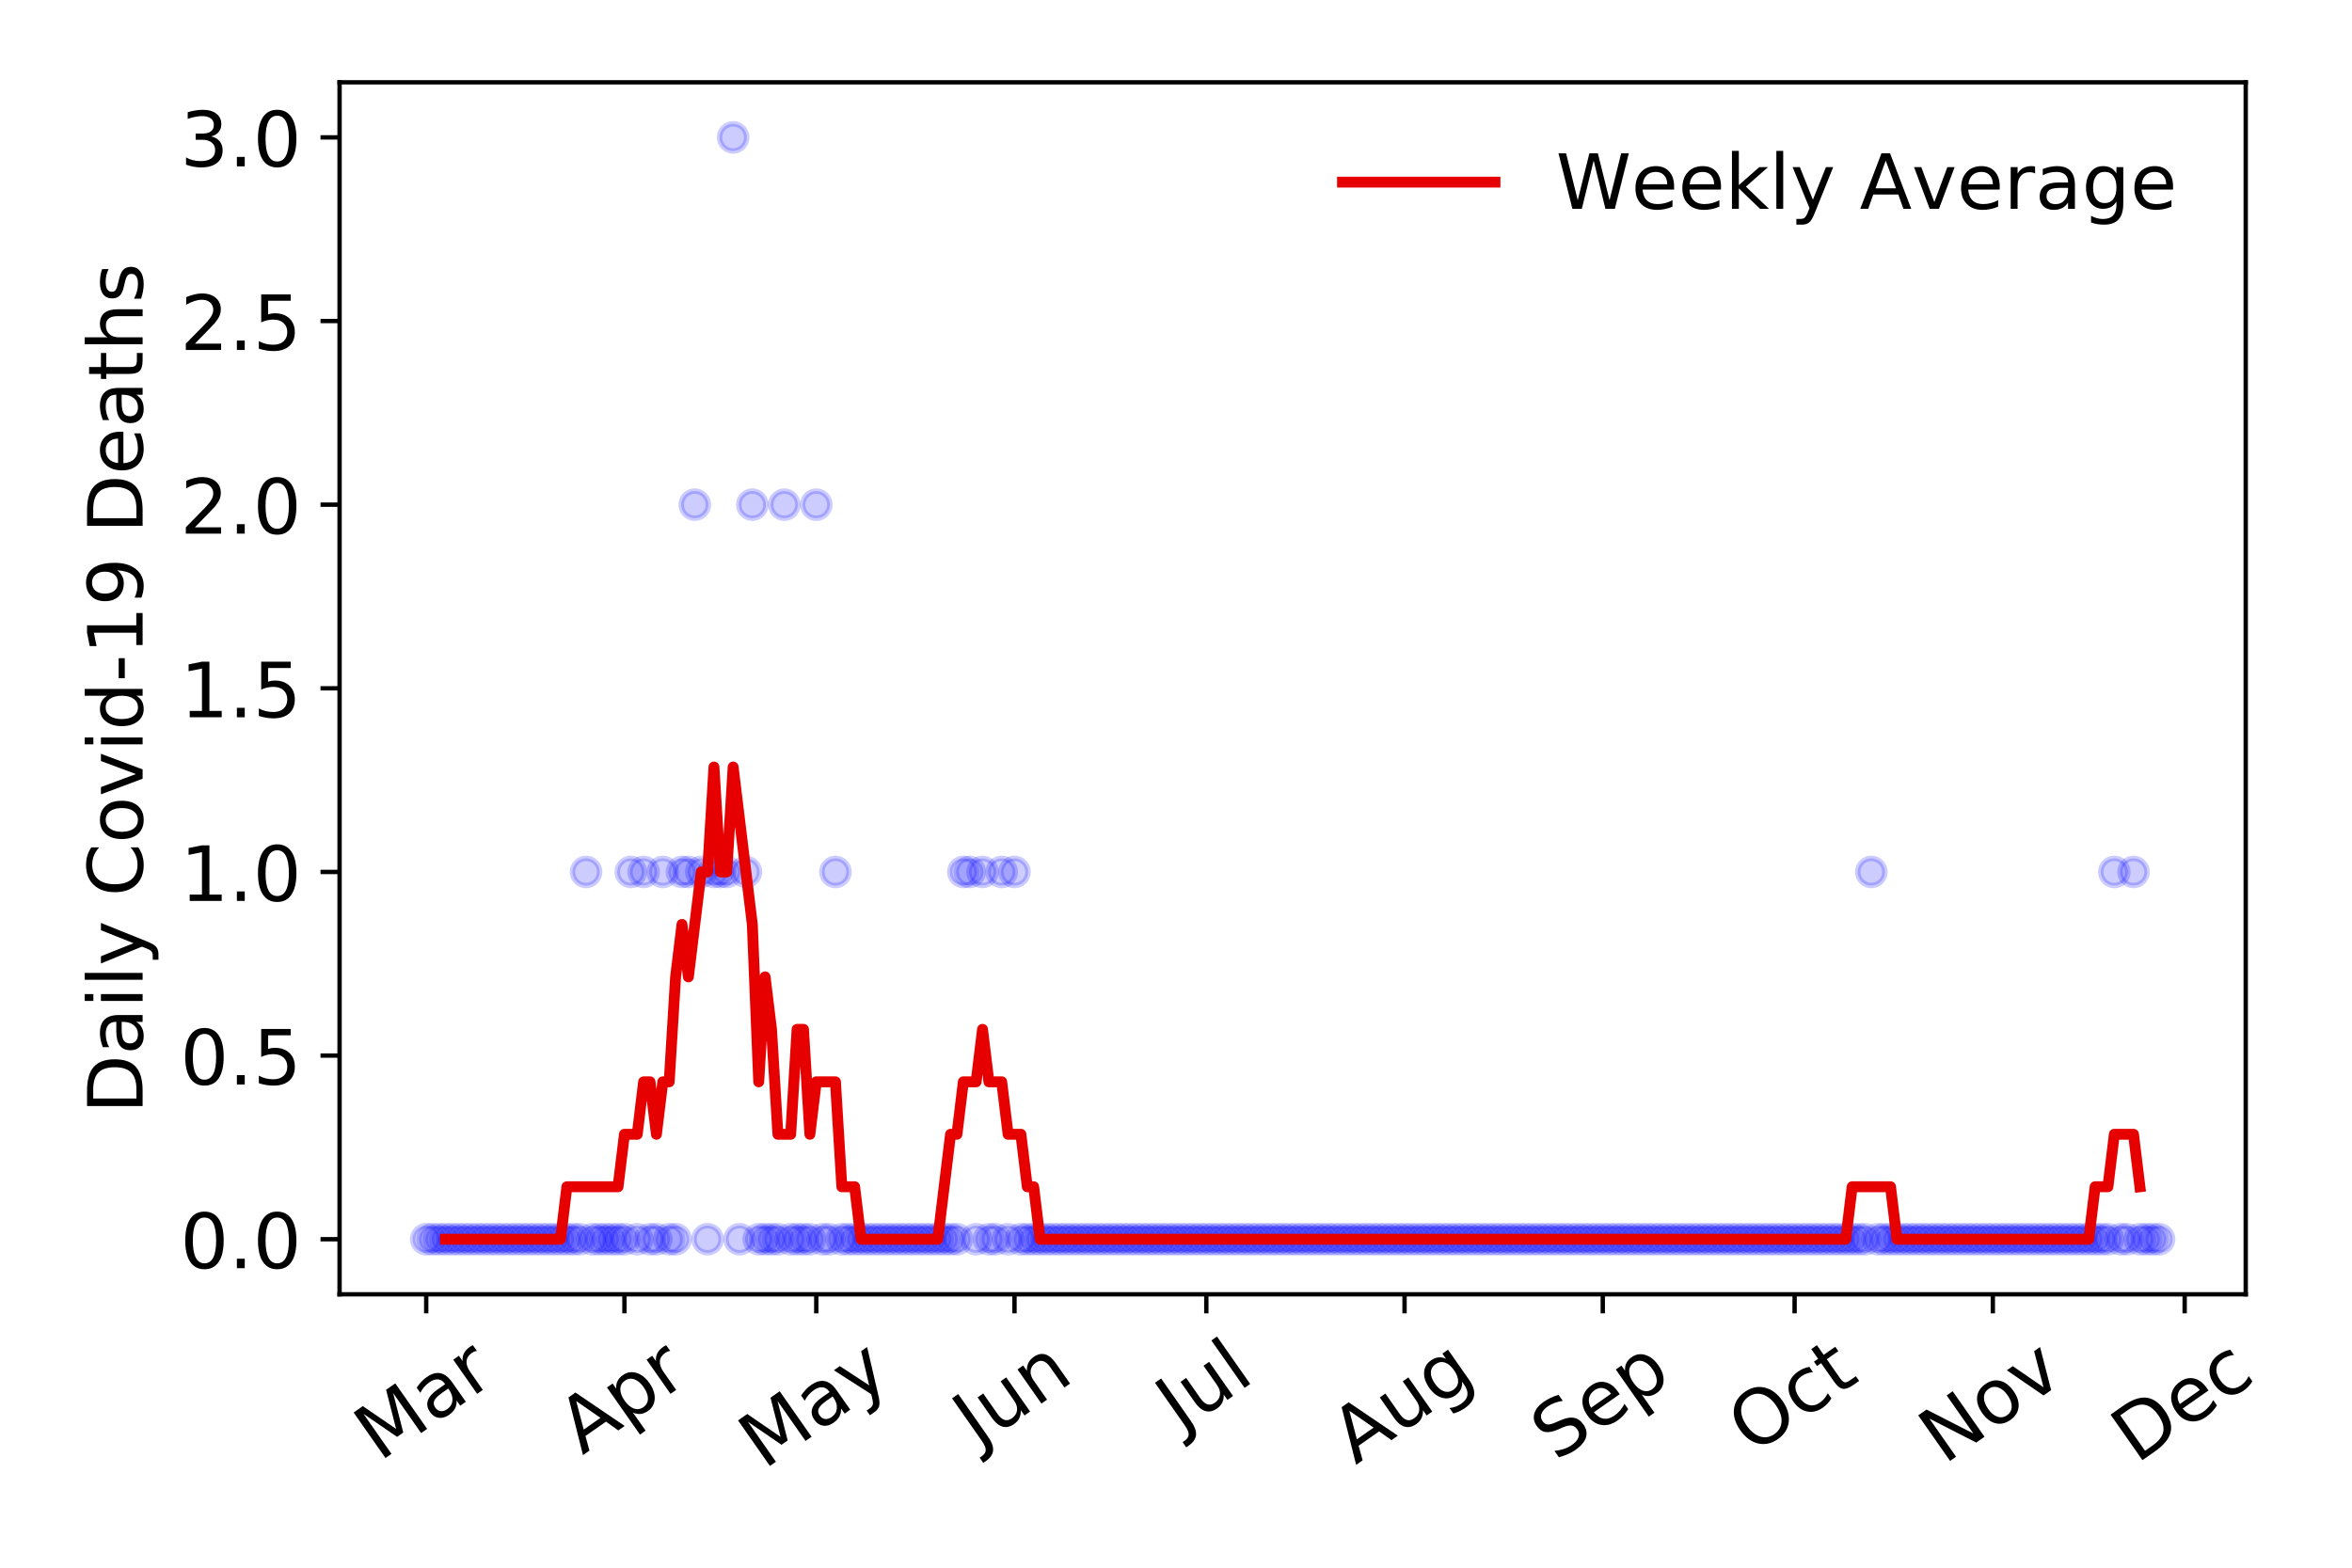 <?xml version="1.0" encoding="utf-8" standalone="no"?>
<!DOCTYPE svg PUBLIC "-//W3C//DTD SVG 1.1//EN"
  "http://www.w3.org/Graphics/SVG/1.1/DTD/svg11.dtd">
<!-- Created with matplotlib (https://matplotlib.org/) -->
<svg height="288pt" version="1.1" viewBox="0 0 432 288" width="432pt" xmlns="http://www.w3.org/2000/svg" xmlns:xlink="http://www.w3.org/1999/xlink">
 <defs>
  <style type="text/css">
*{stroke-linecap:butt;stroke-linejoin:round;}
  </style>
 </defs>
 <g id="figure_1">
  <g id="patch_1">
   <path d="M 0 288 
L 432 288 
L 432 0 
L 0 0 
z
" style="fill:#ffffff;"/>
  </g>
  <g id="axes_1">
   <g id="patch_2">
    <path d="M 62.37 237.778 
L 412.481 237.778 
L 412.481 15.12 
L 62.37 15.12 
z
" style="fill:#ffffff;"/>
   </g>
   <g id="matplotlib.axis_1">
    <g id="xtick_1">
     <g id="line2d_1">
      <defs>
       <path d="M 0 0 
L 0 3.5 
" id="me4d51d9932" style="stroke:#000000;stroke-width:0.8;"/>
      </defs>
      <g>
       <use style="stroke:#000000;stroke-width:0.8;" x="78.284" xlink:href="#me4d51d9932" y="237.778"/>
      </g>
     </g>
     <g id="text_1">
      <!-- Mar -->
      <defs>
       <path d="M 9.812 72.906 
L 24.516 72.906 
L 43.109 23.297 
L 61.812 72.906 
L 76.516 72.906 
L 76.516 0 
L 66.891 0 
L 66.891 64.016 
L 48.094 14.016 
L 38.188 14.016 
L 19.391 64.016 
L 19.391 0 
L 9.812 0 
z
" id="DejaVuSans-77"/>
       <path d="M 34.281 27.484 
Q 23.391 27.484 19.188 25 
Q 14.984 22.516 14.984 16.5 
Q 14.984 11.719 18.141 8.906 
Q 21.297 6.109 26.703 6.109 
Q 34.188 6.109 38.703 11.406 
Q 43.219 16.703 43.219 25.484 
L 43.219 27.484 
z
M 52.203 31.203 
L 52.203 0 
L 43.219 0 
L 43.219 8.297 
Q 40.141 3.328 35.547 0.953 
Q 30.953 -1.422 24.312 -1.422 
Q 15.922 -1.422 10.953 3.297 
Q 6 8.016 6 15.922 
Q 6 25.141 12.172 29.828 
Q 18.359 34.516 30.609 34.516 
L 43.219 34.516 
L 43.219 35.406 
Q 43.219 41.609 39.141 45 
Q 35.062 48.391 27.688 48.391 
Q 23 48.391 18.547 47.266 
Q 14.109 46.141 10.016 43.891 
L 10.016 52.203 
Q 14.938 54.109 19.578 55.047 
Q 24.219 56 28.609 56 
Q 40.484 56 46.344 49.844 
Q 52.203 43.703 52.203 31.203 
z
" id="DejaVuSans-97"/>
       <path d="M 41.109 46.297 
Q 39.594 47.172 37.812 47.578 
Q 36.031 48 33.891 48 
Q 26.266 48 22.188 43.047 
Q 18.109 38.094 18.109 28.812 
L 18.109 0 
L 9.078 0 
L 9.078 54.688 
L 18.109 54.688 
L 18.109 46.188 
Q 20.953 51.172 25.484 53.578 
Q 30.031 56 36.531 56 
Q 37.453 56 38.578 55.875 
Q 39.703 55.766 41.062 55.516 
z
" id="DejaVuSans-114"/>
      </defs>
      <g transform="translate(69.681 268.643)rotate(-35)scale(0.14 -0.14)">
       <use xlink:href="#DejaVuSans-77"/>
       <use x="86.279" xlink:href="#DejaVuSans-97"/>
       <use x="147.559" xlink:href="#DejaVuSans-114"/>
      </g>
     </g>
    </g>
    <g id="xtick_2">
     <g id="line2d_2">
      <g>
       <use style="stroke:#000000;stroke-width:0.8;" x="114.693" xlink:href="#me4d51d9932" y="237.778"/>
      </g>
     </g>
     <g id="text_2">
      <!-- Apr -->
      <defs>
       <path d="M 34.188 63.188 
L 20.797 26.906 
L 47.609 26.906 
z
M 28.609 72.906 
L 39.797 72.906 
L 67.578 0 
L 57.328 0 
L 50.688 18.703 
L 17.828 18.703 
L 11.188 0 
L 0.781 0 
z
" id="DejaVuSans-65"/>
       <path d="M 18.109 8.203 
L 18.109 -20.797 
L 9.078 -20.797 
L 9.078 54.688 
L 18.109 54.688 
L 18.109 46.391 
Q 20.953 51.266 25.266 53.625 
Q 29.594 56 35.594 56 
Q 45.562 56 51.781 48.094 
Q 58.016 40.188 58.016 27.297 
Q 58.016 14.406 51.781 6.484 
Q 45.562 -1.422 35.594 -1.422 
Q 29.594 -1.422 25.266 0.953 
Q 20.953 3.328 18.109 8.203 
z
M 48.688 27.297 
Q 48.688 37.203 44.609 42.844 
Q 40.531 48.484 33.406 48.484 
Q 26.266 48.484 22.188 42.844 
Q 18.109 37.203 18.109 27.297 
Q 18.109 17.391 22.188 11.75 
Q 26.266 6.109 33.406 6.109 
Q 40.531 6.109 44.609 11.75 
Q 48.688 17.391 48.688 27.297 
z
" id="DejaVuSans-112"/>
      </defs>
      <g transform="translate(106.989 267.384)rotate(-35)scale(0.14 -0.14)">
       <use xlink:href="#DejaVuSans-65"/>
       <use x="68.408" xlink:href="#DejaVuSans-112"/>
       <use x="131.885" xlink:href="#DejaVuSans-114"/>
      </g>
     </g>
    </g>
    <g id="xtick_3">
     <g id="line2d_3">
      <g>
       <use style="stroke:#000000;stroke-width:0.8;" x="149.927" xlink:href="#me4d51d9932" y="237.778"/>
      </g>
     </g>
     <g id="text_3">
      <!-- May -->
      <defs>
       <path d="M 32.172 -5.078 
Q 28.375 -14.844 24.75 -17.812 
Q 21.141 -20.797 15.094 -20.797 
L 7.906 -20.797 
L 7.906 -13.281 
L 13.188 -13.281 
Q 16.891 -13.281 18.938 -11.516 
Q 21 -9.766 23.484 -3.219 
L 25.094 0.875 
L 2.984 54.688 
L 12.5 54.688 
L 29.594 11.922 
L 46.688 54.688 
L 56.203 54.688 
z
" id="DejaVuSans-121"/>
      </defs>
      <g transform="translate(140.288 270.094)rotate(-35)scale(0.14 -0.14)">
       <use xlink:href="#DejaVuSans-77"/>
       <use x="86.279" xlink:href="#DejaVuSans-97"/>
       <use x="147.559" xlink:href="#DejaVuSans-121"/>
      </g>
     </g>
    </g>
    <g id="xtick_4">
     <g id="line2d_4">
      <g>
       <use style="stroke:#000000;stroke-width:0.8;" x="186.336" xlink:href="#me4d51d9932" y="237.778"/>
      </g>
     </g>
     <g id="text_4">
      <!-- Jun -->
      <defs>
       <path d="M 9.812 72.906 
L 19.672 72.906 
L 19.672 5.078 
Q 19.672 -8.109 14.672 -14.062 
Q 9.672 -20.016 -1.422 -20.016 
L -5.172 -20.016 
L -5.172 -11.719 
L -2.094 -11.719 
Q 4.438 -11.719 7.125 -8.047 
Q 9.812 -4.391 9.812 5.078 
z
" id="DejaVuSans-74"/>
       <path d="M 8.5 21.578 
L 8.5 54.688 
L 17.484 54.688 
L 17.484 21.922 
Q 17.484 14.156 20.5 10.266 
Q 23.531 6.391 29.594 6.391 
Q 36.859 6.391 41.078 11.031 
Q 45.312 15.672 45.312 23.688 
L 45.312 54.688 
L 54.297 54.688 
L 54.297 0 
L 45.312 0 
L 45.312 8.406 
Q 42.047 3.422 37.719 1 
Q 33.406 -1.422 27.688 -1.422 
Q 18.266 -1.422 13.375 4.438 
Q 8.5 10.297 8.5 21.578 
z
M 31.109 56 
z
" id="DejaVuSans-117"/>
       <path d="M 54.891 33.016 
L 54.891 0 
L 45.906 0 
L 45.906 32.719 
Q 45.906 40.484 42.875 44.328 
Q 39.844 48.188 33.797 48.188 
Q 26.516 48.188 22.312 43.547 
Q 18.109 38.922 18.109 30.906 
L 18.109 0 
L 9.078 0 
L 9.078 54.688 
L 18.109 54.688 
L 18.109 46.188 
Q 21.344 51.125 25.703 53.562 
Q 30.078 56 35.797 56 
Q 45.219 56 50.047 50.172 
Q 54.891 44.344 54.891 33.016 
z
" id="DejaVuSans-110"/>
      </defs>
      <g transform="translate(179.592 266.039)rotate(-35)scale(0.14 -0.14)">
       <use xlink:href="#DejaVuSans-74"/>
       <use x="29.492" xlink:href="#DejaVuSans-117"/>
       <use x="92.871" xlink:href="#DejaVuSans-110"/>
      </g>
     </g>
    </g>
    <g id="xtick_5">
     <g id="line2d_5">
      <g>
       <use style="stroke:#000000;stroke-width:0.8;" x="221.57" xlink:href="#me4d51d9932" y="237.778"/>
      </g>
     </g>
     <g id="text_5">
      <!-- Jul -->
      <defs>
       <path d="M 9.422 75.984 
L 18.406 75.984 
L 18.406 0 
L 9.422 0 
z
" id="DejaVuSans-108"/>
      </defs>
      <g transform="translate(216.867 263.181)rotate(-35)scale(0.14 -0.14)">
       <use xlink:href="#DejaVuSans-74"/>
       <use x="29.492" xlink:href="#DejaVuSans-117"/>
       <use x="92.871" xlink:href="#DejaVuSans-108"/>
      </g>
     </g>
    </g>
    <g id="xtick_6">
     <g id="line2d_6">
      <g>
       <use style="stroke:#000000;stroke-width:0.8;" x="257.979" xlink:href="#me4d51d9932" y="237.778"/>
      </g>
     </g>
     <g id="text_6">
      <!-- Aug -->
      <defs>
       <path d="M 45.406 27.984 
Q 45.406 37.75 41.375 43.109 
Q 37.359 48.484 30.078 48.484 
Q 22.859 48.484 18.828 43.109 
Q 14.797 37.75 14.797 27.984 
Q 14.797 18.266 18.828 12.891 
Q 22.859 7.516 30.078 7.516 
Q 37.359 7.516 41.375 12.891 
Q 45.406 18.266 45.406 27.984 
z
M 54.391 6.781 
Q 54.391 -7.172 48.188 -13.984 
Q 42 -20.797 29.203 -20.797 
Q 24.469 -20.797 20.266 -20.094 
Q 16.062 -19.391 12.109 -17.922 
L 12.109 -9.188 
Q 16.062 -11.328 19.922 -12.344 
Q 23.781 -13.375 27.781 -13.375 
Q 36.625 -13.375 41.016 -8.766 
Q 45.406 -4.156 45.406 5.172 
L 45.406 9.625 
Q 42.625 4.781 38.281 2.391 
Q 33.938 0 27.875 0 
Q 17.828 0 11.672 7.656 
Q 5.516 15.328 5.516 27.984 
Q 5.516 40.672 11.672 48.328 
Q 17.828 56 27.875 56 
Q 33.938 56 38.281 53.609 
Q 42.625 51.219 45.406 46.391 
L 45.406 54.688 
L 54.391 54.688 
z
" id="DejaVuSans-103"/>
      </defs>
      <g transform="translate(248.998 269.172)rotate(-35)scale(0.14 -0.14)">
       <use xlink:href="#DejaVuSans-65"/>
       <use x="68.408" xlink:href="#DejaVuSans-117"/>
       <use x="131.787" xlink:href="#DejaVuSans-103"/>
      </g>
     </g>
    </g>
    <g id="xtick_7">
     <g id="line2d_7">
      <g>
       <use style="stroke:#000000;stroke-width:0.8;" x="294.388" xlink:href="#me4d51d9932" y="237.778"/>
      </g>
     </g>
     <g id="text_7">
      <!-- Sep -->
      <defs>
       <path d="M 53.516 70.516 
L 53.516 60.891 
Q 47.906 63.578 42.922 64.891 
Q 37.938 66.219 33.297 66.219 
Q 25.25 66.219 20.875 63.094 
Q 16.5 59.969 16.5 54.203 
Q 16.5 49.359 19.406 46.891 
Q 22.312 44.438 30.422 42.922 
L 36.375 41.703 
Q 47.406 39.594 52.656 34.297 
Q 57.906 29 57.906 20.125 
Q 57.906 9.516 50.797 4.047 
Q 43.703 -1.422 29.984 -1.422 
Q 24.812 -1.422 18.969 -0.25 
Q 13.141 0.922 6.891 3.219 
L 6.891 13.375 
Q 12.891 10.016 18.656 8.297 
Q 24.422 6.594 29.984 6.594 
Q 38.422 6.594 43.016 9.906 
Q 47.609 13.234 47.609 19.391 
Q 47.609 24.75 44.312 27.781 
Q 41.016 30.812 33.5 32.328 
L 27.484 33.5 
Q 16.453 35.688 11.516 40.375 
Q 6.594 45.062 6.594 53.422 
Q 6.594 63.094 13.406 68.656 
Q 20.219 74.219 32.172 74.219 
Q 37.312 74.219 42.625 73.281 
Q 47.953 72.359 53.516 70.516 
z
" id="DejaVuSans-83"/>
       <path d="M 56.203 29.594 
L 56.203 25.203 
L 14.891 25.203 
Q 15.484 15.922 20.484 11.062 
Q 25.484 6.203 34.422 6.203 
Q 39.594 6.203 44.453 7.469 
Q 49.312 8.734 54.109 11.281 
L 54.109 2.781 
Q 49.266 0.734 44.188 -0.344 
Q 39.109 -1.422 33.891 -1.422 
Q 20.797 -1.422 13.156 6.188 
Q 5.516 13.812 5.516 26.812 
Q 5.516 40.234 12.766 48.109 
Q 20.016 56 32.328 56 
Q 43.359 56 49.781 48.891 
Q 56.203 41.797 56.203 29.594 
z
M 47.219 32.234 
Q 47.125 39.594 43.094 43.984 
Q 39.062 48.391 32.422 48.391 
Q 24.906 48.391 20.391 44.141 
Q 15.875 39.891 15.188 32.172 
z
" id="DejaVuSans-101"/>
      </defs>
      <g transform="translate(285.795 268.629)rotate(-35)scale(0.14 -0.14)">
       <use xlink:href="#DejaVuSans-83"/>
       <use x="63.477" xlink:href="#DejaVuSans-101"/>
       <use x="125" xlink:href="#DejaVuSans-112"/>
      </g>
     </g>
    </g>
    <g id="xtick_8">
     <g id="line2d_8">
      <g>
       <use style="stroke:#000000;stroke-width:0.8;" x="329.622" xlink:href="#me4d51d9932" y="237.778"/>
      </g>
     </g>
     <g id="text_8">
      <!-- Oct -->
      <defs>
       <path d="M 39.406 66.219 
Q 28.656 66.219 22.328 58.203 
Q 16.016 50.203 16.016 36.375 
Q 16.016 22.609 22.328 14.594 
Q 28.656 6.594 39.406 6.594 
Q 50.141 6.594 56.422 14.594 
Q 62.703 22.609 62.703 36.375 
Q 62.703 50.203 56.422 58.203 
Q 50.141 66.219 39.406 66.219 
z
M 39.406 74.219 
Q 54.734 74.219 63.906 63.938 
Q 73.094 53.656 73.094 36.375 
Q 73.094 19.141 63.906 8.859 
Q 54.734 -1.422 39.406 -1.422 
Q 24.031 -1.422 14.812 8.828 
Q 5.609 19.094 5.609 36.375 
Q 5.609 53.656 14.812 63.938 
Q 24.031 74.219 39.406 74.219 
z
" id="DejaVuSans-79"/>
       <path d="M 48.781 52.594 
L 48.781 44.188 
Q 44.969 46.297 41.141 47.344 
Q 37.312 48.391 33.406 48.391 
Q 24.656 48.391 19.812 42.844 
Q 14.984 37.312 14.984 27.297 
Q 14.984 17.281 19.812 11.734 
Q 24.656 6.203 33.406 6.203 
Q 37.312 6.203 41.141 7.25 
Q 44.969 8.297 48.781 10.406 
L 48.781 2.094 
Q 45.016 0.344 40.984 -0.531 
Q 36.969 -1.422 32.422 -1.422 
Q 20.062 -1.422 12.781 6.344 
Q 5.516 14.109 5.516 27.297 
Q 5.516 40.672 12.859 48.328 
Q 20.219 56 33.016 56 
Q 37.156 56 41.109 55.141 
Q 45.062 54.297 48.781 52.594 
z
" id="DejaVuSans-99"/>
       <path d="M 18.312 70.219 
L 18.312 54.688 
L 36.812 54.688 
L 36.812 47.703 
L 18.312 47.703 
L 18.312 18.016 
Q 18.312 11.328 20.141 9.422 
Q 21.969 7.516 27.594 7.516 
L 36.812 7.516 
L 36.812 0 
L 27.594 0 
Q 17.188 0 13.234 3.875 
Q 9.281 7.766 9.281 18.016 
L 9.281 47.703 
L 2.688 47.703 
L 2.688 54.688 
L 9.281 54.688 
L 9.281 70.219 
z
" id="DejaVuSans-116"/>
      </defs>
      <g transform="translate(321.923 267.377)rotate(-35)scale(0.14 -0.14)">
       <use xlink:href="#DejaVuSans-79"/>
       <use x="78.711" xlink:href="#DejaVuSans-99"/>
       <use x="133.691" xlink:href="#DejaVuSans-116"/>
      </g>
     </g>
    </g>
    <g id="xtick_9">
     <g id="line2d_9">
      <g>
       <use style="stroke:#000000;stroke-width:0.8;" x="366.03" xlink:href="#me4d51d9932" y="237.778"/>
      </g>
     </g>
     <g id="text_9">
      <!-- Nov -->
      <defs>
       <path d="M 9.812 72.906 
L 23.094 72.906 
L 55.422 11.922 
L 55.422 72.906 
L 64.984 72.906 
L 64.984 0 
L 51.703 0 
L 19.391 60.984 
L 19.391 0 
L 9.812 0 
z
" id="DejaVuSans-78"/>
       <path d="M 30.609 48.391 
Q 23.391 48.391 19.188 42.75 
Q 14.984 37.109 14.984 27.297 
Q 14.984 17.484 19.156 11.844 
Q 23.344 6.203 30.609 6.203 
Q 37.797 6.203 41.984 11.859 
Q 46.188 17.531 46.188 27.297 
Q 46.188 37.016 41.984 42.703 
Q 37.797 48.391 30.609 48.391 
z
M 30.609 56 
Q 42.328 56 49.016 48.375 
Q 55.719 40.766 55.719 27.297 
Q 55.719 13.875 49.016 6.219 
Q 42.328 -1.422 30.609 -1.422 
Q 18.844 -1.422 12.172 6.219 
Q 5.516 13.875 5.516 27.297 
Q 5.516 40.766 12.172 48.375 
Q 18.844 56 30.609 56 
z
" id="DejaVuSans-111"/>
       <path d="M 2.984 54.688 
L 12.5 54.688 
L 29.594 8.797 
L 46.688 54.688 
L 56.203 54.688 
L 35.688 0 
L 23.484 0 
z
" id="DejaVuSans-118"/>
      </defs>
      <g transform="translate(357.054 269.166)rotate(-35)scale(0.14 -0.14)">
       <use xlink:href="#DejaVuSans-78"/>
       <use x="74.805" xlink:href="#DejaVuSans-111"/>
       <use x="135.986" xlink:href="#DejaVuSans-118"/>
      </g>
     </g>
    </g>
    <g id="xtick_10">
     <g id="line2d_10">
      <g>
       <use style="stroke:#000000;stroke-width:0.8;" x="401.265" xlink:href="#me4d51d9932" y="237.778"/>
      </g>
     </g>
     <g id="text_10">
      <!-- Dec -->
      <defs>
       <path d="M 19.672 64.797 
L 19.672 8.109 
L 31.594 8.109 
Q 46.688 8.109 53.688 14.938 
Q 60.688 21.781 60.688 36.531 
Q 60.688 51.172 53.688 57.984 
Q 46.688 64.797 31.594 64.797 
z
M 9.812 72.906 
L 30.078 72.906 
Q 51.266 72.906 61.172 64.094 
Q 71.094 55.281 71.094 36.531 
Q 71.094 17.672 61.125 8.828 
Q 51.172 0 30.078 0 
L 9.812 0 
z
" id="DejaVuSans-68"/>
      </defs>
      <g transform="translate(392.384 269.032)rotate(-35)scale(0.14 -0.14)">
       <use xlink:href="#DejaVuSans-68"/>
       <use x="77.002" xlink:href="#DejaVuSans-101"/>
       <use x="138.525" xlink:href="#DejaVuSans-99"/>
      </g>
     </g>
    </g>
   </g>
   <g id="matplotlib.axis_2">
    <g id="ytick_1">
     <g id="line2d_11">
      <defs>
       <path d="M 0 0 
L -3.5 0 
" id="m5af09bbe68" style="stroke:#000000;stroke-width:0.8;"/>
      </defs>
      <g>
       <use style="stroke:#000000;stroke-width:0.8;" x="62.37" xlink:href="#m5af09bbe68" y="227.657"/>
      </g>
     </g>
     <g id="text_11">
      <!-- 0.0 -->
      <defs>
       <path d="M 31.781 66.406 
Q 24.172 66.406 20.328 58.906 
Q 16.5 51.422 16.5 36.375 
Q 16.5 21.391 20.328 13.891 
Q 24.172 6.391 31.781 6.391 
Q 39.453 6.391 43.281 13.891 
Q 47.125 21.391 47.125 36.375 
Q 47.125 51.422 43.281 58.906 
Q 39.453 66.406 31.781 66.406 
z
M 31.781 74.219 
Q 44.047 74.219 50.516 64.516 
Q 56.984 54.828 56.984 36.375 
Q 56.984 17.969 50.516 8.266 
Q 44.047 -1.422 31.781 -1.422 
Q 19.531 -1.422 13.062 8.266 
Q 6.594 17.969 6.594 36.375 
Q 6.594 54.828 13.062 64.516 
Q 19.531 74.219 31.781 74.219 
z
" id="DejaVuSans-48"/>
       <path d="M 10.688 12.406 
L 21 12.406 
L 21 0 
L 10.688 0 
z
" id="DejaVuSans-46"/>
      </defs>
      <g transform="translate(33.106 232.976)scale(0.14 -0.14)">
       <use xlink:href="#DejaVuSans-48"/>
       <use x="63.623" xlink:href="#DejaVuSans-46"/>
       <use x="95.41" xlink:href="#DejaVuSans-48"/>
      </g>
     </g>
    </g>
    <g id="ytick_2">
     <g id="line2d_12">
      <g>
       <use style="stroke:#000000;stroke-width:0.8;" x="62.37" xlink:href="#m5af09bbe68" y="193.921"/>
      </g>
     </g>
     <g id="text_12">
      <!-- 0.5 -->
      <defs>
       <path d="M 10.797 72.906 
L 49.516 72.906 
L 49.516 64.594 
L 19.828 64.594 
L 19.828 46.734 
Q 21.969 47.469 24.109 47.828 
Q 26.266 48.188 28.422 48.188 
Q 40.625 48.188 47.75 41.5 
Q 54.891 34.812 54.891 23.391 
Q 54.891 11.625 47.562 5.094 
Q 40.234 -1.422 26.906 -1.422 
Q 22.312 -1.422 17.547 -0.641 
Q 12.797 0.141 7.719 1.703 
L 7.719 11.625 
Q 12.109 9.234 16.797 8.062 
Q 21.484 6.891 26.703 6.891 
Q 35.156 6.891 40.078 11.328 
Q 45.016 15.766 45.016 23.391 
Q 45.016 31 40.078 35.438 
Q 35.156 39.891 26.703 39.891 
Q 22.75 39.891 18.812 39.016 
Q 14.891 38.141 10.797 36.281 
z
" id="DejaVuSans-53"/>
      </defs>
      <g transform="translate(33.106 199.24)scale(0.14 -0.14)">
       <use xlink:href="#DejaVuSans-48"/>
       <use x="63.623" xlink:href="#DejaVuSans-46"/>
       <use x="95.41" xlink:href="#DejaVuSans-53"/>
      </g>
     </g>
    </g>
    <g id="ytick_3">
     <g id="line2d_13">
      <g>
       <use style="stroke:#000000;stroke-width:0.8;" x="62.37" xlink:href="#m5af09bbe68" y="160.185"/>
      </g>
     </g>
     <g id="text_13">
      <!-- 1.0 -->
      <defs>
       <path d="M 12.406 8.297 
L 28.516 8.297 
L 28.516 63.922 
L 10.984 60.406 
L 10.984 69.391 
L 28.422 72.906 
L 38.281 72.906 
L 38.281 8.297 
L 54.391 8.297 
L 54.391 0 
L 12.406 0 
z
" id="DejaVuSans-49"/>
      </defs>
      <g transform="translate(33.106 165.504)scale(0.14 -0.14)">
       <use xlink:href="#DejaVuSans-49"/>
       <use x="63.623" xlink:href="#DejaVuSans-46"/>
       <use x="95.41" xlink:href="#DejaVuSans-48"/>
      </g>
     </g>
    </g>
    <g id="ytick_4">
     <g id="line2d_14">
      <g>
       <use style="stroke:#000000;stroke-width:0.8;" x="62.37" xlink:href="#m5af09bbe68" y="126.449"/>
      </g>
     </g>
     <g id="text_14">
      <!-- 1.5 -->
      <g transform="translate(33.106 131.768)scale(0.14 -0.14)">
       <use xlink:href="#DejaVuSans-49"/>
       <use x="63.623" xlink:href="#DejaVuSans-46"/>
       <use x="95.41" xlink:href="#DejaVuSans-53"/>
      </g>
     </g>
    </g>
    <g id="ytick_5">
     <g id="line2d_15">
      <g>
       <use style="stroke:#000000;stroke-width:0.8;" x="62.37" xlink:href="#m5af09bbe68" y="92.713"/>
      </g>
     </g>
     <g id="text_15">
      <!-- 2.0 -->
      <defs>
       <path d="M 19.188 8.297 
L 53.609 8.297 
L 53.609 0 
L 7.328 0 
L 7.328 8.297 
Q 12.938 14.109 22.625 23.891 
Q 32.328 33.688 34.812 36.531 
Q 39.547 41.844 41.422 45.531 
Q 43.312 49.219 43.312 52.781 
Q 43.312 58.594 39.234 62.25 
Q 35.156 65.922 28.609 65.922 
Q 23.969 65.922 18.812 64.312 
Q 13.672 62.703 7.812 59.422 
L 7.812 69.391 
Q 13.766 71.781 18.938 73 
Q 24.125 74.219 28.422 74.219 
Q 39.75 74.219 46.484 68.547 
Q 53.219 62.891 53.219 53.422 
Q 53.219 48.922 51.531 44.891 
Q 49.859 40.875 45.406 35.406 
Q 44.188 33.984 37.641 27.219 
Q 31.109 20.453 19.188 8.297 
z
" id="DejaVuSans-50"/>
      </defs>
      <g transform="translate(33.106 98.032)scale(0.14 -0.14)">
       <use xlink:href="#DejaVuSans-50"/>
       <use x="63.623" xlink:href="#DejaVuSans-46"/>
       <use x="95.41" xlink:href="#DejaVuSans-48"/>
      </g>
     </g>
    </g>
    <g id="ytick_6">
     <g id="line2d_16">
      <g>
       <use style="stroke:#000000;stroke-width:0.8;" x="62.37" xlink:href="#m5af09bbe68" y="58.977"/>
      </g>
     </g>
     <g id="text_16">
      <!-- 2.5 -->
      <g transform="translate(33.106 64.296)scale(0.14 -0.14)">
       <use xlink:href="#DejaVuSans-50"/>
       <use x="63.623" xlink:href="#DejaVuSans-46"/>
       <use x="95.41" xlink:href="#DejaVuSans-53"/>
      </g>
     </g>
    </g>
    <g id="ytick_7">
     <g id="line2d_17">
      <g>
       <use style="stroke:#000000;stroke-width:0.8;" x="62.37" xlink:href="#m5af09bbe68" y="25.241"/>
      </g>
     </g>
     <g id="text_17">
      <!-- 3.0 -->
      <defs>
       <path d="M 40.578 39.312 
Q 47.656 37.797 51.625 33 
Q 55.609 28.219 55.609 21.188 
Q 55.609 10.406 48.188 4.484 
Q 40.766 -1.422 27.094 -1.422 
Q 22.516 -1.422 17.656 -0.516 
Q 12.797 0.391 7.625 2.203 
L 7.625 11.719 
Q 11.719 9.328 16.594 8.109 
Q 21.484 6.891 26.812 6.891 
Q 36.078 6.891 40.938 10.547 
Q 45.797 14.203 45.797 21.188 
Q 45.797 27.641 41.281 31.266 
Q 36.766 34.906 28.719 34.906 
L 20.219 34.906 
L 20.219 43.016 
L 29.109 43.016 
Q 36.375 43.016 40.234 45.922 
Q 44.094 48.828 44.094 54.297 
Q 44.094 59.906 40.109 62.906 
Q 36.141 65.922 28.719 65.922 
Q 24.656 65.922 20.016 65.031 
Q 15.375 64.156 9.812 62.312 
L 9.812 71.094 
Q 15.438 72.656 20.344 73.438 
Q 25.25 74.219 29.594 74.219 
Q 40.828 74.219 47.359 69.109 
Q 53.906 64.016 53.906 55.328 
Q 53.906 49.266 50.438 45.094 
Q 46.969 40.922 40.578 39.312 
z
" id="DejaVuSans-51"/>
      </defs>
      <g transform="translate(33.106 30.56)scale(0.14 -0.14)">
       <use xlink:href="#DejaVuSans-51"/>
       <use x="63.623" xlink:href="#DejaVuSans-46"/>
       <use x="95.41" xlink:href="#DejaVuSans-48"/>
      </g>
     </g>
    </g>
    <g id="text_18">
     <!-- Daily Covid-19 Deaths -->
     <defs>
      <path d="M 9.422 54.688 
L 18.406 54.688 
L 18.406 0 
L 9.422 0 
z
M 9.422 75.984 
L 18.406 75.984 
L 18.406 64.594 
L 9.422 64.594 
z
" id="DejaVuSans-105"/>
      <path id="DejaVuSans-32"/>
      <path d="M 64.406 67.281 
L 64.406 56.891 
Q 59.422 61.531 53.781 63.812 
Q 48.141 66.109 41.797 66.109 
Q 29.297 66.109 22.656 58.469 
Q 16.016 50.828 16.016 36.375 
Q 16.016 21.969 22.656 14.328 
Q 29.297 6.688 41.797 6.688 
Q 48.141 6.688 53.781 8.984 
Q 59.422 11.281 64.406 15.922 
L 64.406 5.609 
Q 59.234 2.094 53.438 0.328 
Q 47.656 -1.422 41.219 -1.422 
Q 24.656 -1.422 15.125 8.703 
Q 5.609 18.844 5.609 36.375 
Q 5.609 53.953 15.125 64.078 
Q 24.656 74.219 41.219 74.219 
Q 47.75 74.219 53.531 72.484 
Q 59.328 70.75 64.406 67.281 
z
" id="DejaVuSans-67"/>
      <path d="M 45.406 46.391 
L 45.406 75.984 
L 54.391 75.984 
L 54.391 0 
L 45.406 0 
L 45.406 8.203 
Q 42.578 3.328 38.25 0.953 
Q 33.938 -1.422 27.875 -1.422 
Q 17.969 -1.422 11.734 6.484 
Q 5.516 14.406 5.516 27.297 
Q 5.516 40.188 11.734 48.094 
Q 17.969 56 27.875 56 
Q 33.938 56 38.25 53.625 
Q 42.578 51.266 45.406 46.391 
z
M 14.797 27.297 
Q 14.797 17.391 18.875 11.75 
Q 22.953 6.109 30.078 6.109 
Q 37.203 6.109 41.297 11.75 
Q 45.406 17.391 45.406 27.297 
Q 45.406 37.203 41.297 42.844 
Q 37.203 48.484 30.078 48.484 
Q 22.953 48.484 18.875 42.844 
Q 14.797 37.203 14.797 27.297 
z
" id="DejaVuSans-100"/>
      <path d="M 4.891 31.391 
L 31.203 31.391 
L 31.203 23.391 
L 4.891 23.391 
z
" id="DejaVuSans-45"/>
      <path d="M 10.984 1.516 
L 10.984 10.5 
Q 14.703 8.734 18.5 7.812 
Q 22.312 6.891 25.984 6.891 
Q 35.75 6.891 40.891 13.453 
Q 46.047 20.016 46.781 33.406 
Q 43.953 29.203 39.594 26.953 
Q 35.25 24.703 29.984 24.703 
Q 19.047 24.703 12.672 31.312 
Q 6.297 37.938 6.297 49.422 
Q 6.297 60.641 12.938 67.422 
Q 19.578 74.219 30.609 74.219 
Q 43.266 74.219 49.922 64.516 
Q 56.594 54.828 56.594 36.375 
Q 56.594 19.141 48.406 8.859 
Q 40.234 -1.422 26.422 -1.422 
Q 22.703 -1.422 18.891 -0.688 
Q 15.094 0.047 10.984 1.516 
z
M 30.609 32.422 
Q 37.25 32.422 41.125 36.953 
Q 45.016 41.5 45.016 49.422 
Q 45.016 57.281 41.125 61.844 
Q 37.25 66.406 30.609 66.406 
Q 23.969 66.406 20.094 61.844 
Q 16.219 57.281 16.219 49.422 
Q 16.219 41.5 20.094 36.953 
Q 23.969 32.422 30.609 32.422 
z
" id="DejaVuSans-57"/>
      <path d="M 54.891 33.016 
L 54.891 0 
L 45.906 0 
L 45.906 32.719 
Q 45.906 40.484 42.875 44.328 
Q 39.844 48.188 33.797 48.188 
Q 26.516 48.188 22.312 43.547 
Q 18.109 38.922 18.109 30.906 
L 18.109 0 
L 9.078 0 
L 9.078 75.984 
L 18.109 75.984 
L 18.109 46.188 
Q 21.344 51.125 25.703 53.562 
Q 30.078 56 35.797 56 
Q 45.219 56 50.047 50.172 
Q 54.891 44.344 54.891 33.016 
z
" id="DejaVuSans-104"/>
      <path d="M 44.281 53.078 
L 44.281 44.578 
Q 40.484 46.531 36.375 47.5 
Q 32.281 48.484 27.875 48.484 
Q 21.188 48.484 17.844 46.438 
Q 14.5 44.391 14.5 40.281 
Q 14.5 37.156 16.891 35.375 
Q 19.281 33.594 26.516 31.984 
L 29.594 31.297 
Q 39.156 29.25 43.188 25.516 
Q 47.219 21.781 47.219 15.094 
Q 47.219 7.469 41.188 3.016 
Q 35.156 -1.422 24.609 -1.422 
Q 20.219 -1.422 15.453 -0.562 
Q 10.688 0.297 5.422 2 
L 5.422 11.281 
Q 10.406 8.688 15.234 7.391 
Q 20.062 6.109 24.812 6.109 
Q 31.156 6.109 34.562 8.281 
Q 37.984 10.453 37.984 14.406 
Q 37.984 18.062 35.516 20.016 
Q 33.062 21.969 24.703 23.781 
L 21.578 24.516 
Q 13.234 26.266 9.516 29.906 
Q 5.812 33.547 5.812 39.891 
Q 5.812 47.609 11.281 51.797 
Q 16.75 56 26.812 56 
Q 31.781 56 36.172 55.266 
Q 40.578 54.547 44.281 53.078 
z
" id="DejaVuSans-115"/>
     </defs>
     <g transform="translate(26.194 204.56)rotate(-90)scale(0.14 -0.14)">
      <use xlink:href="#DejaVuSans-68"/>
      <use x="77.002" xlink:href="#DejaVuSans-97"/>
      <use x="138.281" xlink:href="#DejaVuSans-105"/>
      <use x="166.064" xlink:href="#DejaVuSans-108"/>
      <use x="193.848" xlink:href="#DejaVuSans-121"/>
      <use x="253.027" xlink:href="#DejaVuSans-32"/>
      <use x="284.814" xlink:href="#DejaVuSans-67"/>
      <use x="354.639" xlink:href="#DejaVuSans-111"/>
      <use x="415.82" xlink:href="#DejaVuSans-118"/>
      <use x="475" xlink:href="#DejaVuSans-105"/>
      <use x="502.783" xlink:href="#DejaVuSans-100"/>
      <use x="566.26" xlink:href="#DejaVuSans-45"/>
      <use x="602.344" xlink:href="#DejaVuSans-49"/>
      <use x="665.967" xlink:href="#DejaVuSans-57"/>
      <use x="729.59" xlink:href="#DejaVuSans-32"/>
      <use x="761.377" xlink:href="#DejaVuSans-68"/>
      <use x="838.379" xlink:href="#DejaVuSans-101"/>
      <use x="899.902" xlink:href="#DejaVuSans-97"/>
      <use x="961.182" xlink:href="#DejaVuSans-116"/>
      <use x="1000.391" xlink:href="#DejaVuSans-104"/>
      <use x="1063.77" xlink:href="#DejaVuSans-115"/>
     </g>
    </g>
   </g>
   <g id="line2d_18">
    <defs>
     <path d="M 0 2.5 
C 0.663 2.5 1.299 2.237 1.768 1.768 
C 2.237 1.299 2.5 0.663 2.5 0 
C 2.5 -0.663 2.237 -1.299 1.768 -1.768 
C 1.299 -2.237 0.663 -2.5 0 -2.5 
C -0.663 -2.5 -1.299 -2.237 -1.768 -1.768 
C -2.237 -1.299 -2.5 -0.663 -2.5 0 
C -2.5 0.663 -2.237 1.299 -1.768 1.768 
C -1.299 2.237 -0.663 2.5 0 2.5 
z
" id="m5cc6eb1c9d" style="stroke:#0000ff;stroke-opacity:0.2;"/>
    </defs>
    <g clip-path="url(#p12f25b45d5)">
     <use style="fill:#0000ff;fill-opacity:0.2;stroke:#0000ff;stroke-opacity:0.2;" x="78.284" xlink:href="#m5cc6eb1c9d" y="227.657"/>
     <use style="fill:#0000ff;fill-opacity:0.2;stroke:#0000ff;stroke-opacity:0.2;" x="79.459" xlink:href="#m5cc6eb1c9d" y="227.657"/>
     <use style="fill:#0000ff;fill-opacity:0.2;stroke:#0000ff;stroke-opacity:0.2;" x="80.633" xlink:href="#m5cc6eb1c9d" y="227.657"/>
     <use style="fill:#0000ff;fill-opacity:0.2;stroke:#0000ff;stroke-opacity:0.2;" x="81.808" xlink:href="#m5cc6eb1c9d" y="227.657"/>
     <use style="fill:#0000ff;fill-opacity:0.2;stroke:#0000ff;stroke-opacity:0.2;" x="82.982" xlink:href="#m5cc6eb1c9d" y="227.657"/>
     <use style="fill:#0000ff;fill-opacity:0.2;stroke:#0000ff;stroke-opacity:0.2;" x="84.157" xlink:href="#m5cc6eb1c9d" y="227.657"/>
     <use style="fill:#0000ff;fill-opacity:0.2;stroke:#0000ff;stroke-opacity:0.2;" x="85.331" xlink:href="#m5cc6eb1c9d" y="227.657"/>
     <use style="fill:#0000ff;fill-opacity:0.2;stroke:#0000ff;stroke-opacity:0.2;" x="86.505" xlink:href="#m5cc6eb1c9d" y="227.657"/>
     <use style="fill:#0000ff;fill-opacity:0.2;stroke:#0000ff;stroke-opacity:0.2;" x="87.68" xlink:href="#m5cc6eb1c9d" y="227.657"/>
     <use style="fill:#0000ff;fill-opacity:0.2;stroke:#0000ff;stroke-opacity:0.2;" x="88.854" xlink:href="#m5cc6eb1c9d" y="227.657"/>
     <use style="fill:#0000ff;fill-opacity:0.2;stroke:#0000ff;stroke-opacity:0.2;" x="90.029" xlink:href="#m5cc6eb1c9d" y="227.657"/>
     <use style="fill:#0000ff;fill-opacity:0.2;stroke:#0000ff;stroke-opacity:0.2;" x="91.203" xlink:href="#m5cc6eb1c9d" y="227.657"/>
     <use style="fill:#0000ff;fill-opacity:0.2;stroke:#0000ff;stroke-opacity:0.2;" x="92.378" xlink:href="#m5cc6eb1c9d" y="227.657"/>
     <use style="fill:#0000ff;fill-opacity:0.2;stroke:#0000ff;stroke-opacity:0.2;" x="93.552" xlink:href="#m5cc6eb1c9d" y="227.657"/>
     <use style="fill:#0000ff;fill-opacity:0.2;stroke:#0000ff;stroke-opacity:0.2;" x="94.727" xlink:href="#m5cc6eb1c9d" y="227.657"/>
     <use style="fill:#0000ff;fill-opacity:0.2;stroke:#0000ff;stroke-opacity:0.2;" x="95.901" xlink:href="#m5cc6eb1c9d" y="227.657"/>
     <use style="fill:#0000ff;fill-opacity:0.2;stroke:#0000ff;stroke-opacity:0.2;" x="97.076" xlink:href="#m5cc6eb1c9d" y="227.657"/>
     <use style="fill:#0000ff;fill-opacity:0.2;stroke:#0000ff;stroke-opacity:0.2;" x="98.25" xlink:href="#m5cc6eb1c9d" y="227.657"/>
     <use style="fill:#0000ff;fill-opacity:0.2;stroke:#0000ff;stroke-opacity:0.2;" x="99.425" xlink:href="#m5cc6eb1c9d" y="227.657"/>
     <use style="fill:#0000ff;fill-opacity:0.2;stroke:#0000ff;stroke-opacity:0.2;" x="100.599" xlink:href="#m5cc6eb1c9d" y="227.657"/>
     <use style="fill:#0000ff;fill-opacity:0.2;stroke:#0000ff;stroke-opacity:0.2;" x="101.774" xlink:href="#m5cc6eb1c9d" y="227.657"/>
     <use style="fill:#0000ff;fill-opacity:0.2;stroke:#0000ff;stroke-opacity:0.2;" x="102.948" xlink:href="#m5cc6eb1c9d" y="227.657"/>
     <use style="fill:#0000ff;fill-opacity:0.2;stroke:#0000ff;stroke-opacity:0.2;" x="104.123" xlink:href="#m5cc6eb1c9d" y="227.657"/>
     <use style="fill:#0000ff;fill-opacity:0.2;stroke:#0000ff;stroke-opacity:0.2;" x="105.297" xlink:href="#m5cc6eb1c9d" y="227.657"/>
     <use style="fill:#0000ff;fill-opacity:0.2;stroke:#0000ff;stroke-opacity:0.2;" x="106.472" xlink:href="#m5cc6eb1c9d" y="227.657"/>
     <use style="fill:#0000ff;fill-opacity:0.2;stroke:#0000ff;stroke-opacity:0.2;" x="107.646" xlink:href="#m5cc6eb1c9d" y="160.185"/>
     <use style="fill:#0000ff;fill-opacity:0.2;stroke:#0000ff;stroke-opacity:0.2;" x="108.82" xlink:href="#m5cc6eb1c9d" y="227.657"/>
     <use style="fill:#0000ff;fill-opacity:0.2;stroke:#0000ff;stroke-opacity:0.2;" x="109.995" xlink:href="#m5cc6eb1c9d" y="227.657"/>
     <use style="fill:#0000ff;fill-opacity:0.2;stroke:#0000ff;stroke-opacity:0.2;" x="111.169" xlink:href="#m5cc6eb1c9d" y="227.657"/>
     <use style="fill:#0000ff;fill-opacity:0.2;stroke:#0000ff;stroke-opacity:0.2;" x="112.344" xlink:href="#m5cc6eb1c9d" y="227.657"/>
     <use style="fill:#0000ff;fill-opacity:0.2;stroke:#0000ff;stroke-opacity:0.2;" x="113.518" xlink:href="#m5cc6eb1c9d" y="227.657"/>
     <use style="fill:#0000ff;fill-opacity:0.2;stroke:#0000ff;stroke-opacity:0.2;" x="114.693" xlink:href="#m5cc6eb1c9d" y="227.657"/>
     <use style="fill:#0000ff;fill-opacity:0.2;stroke:#0000ff;stroke-opacity:0.2;" x="115.867" xlink:href="#m5cc6eb1c9d" y="160.185"/>
     <use style="fill:#0000ff;fill-opacity:0.2;stroke:#0000ff;stroke-opacity:0.2;" x="117.042" xlink:href="#m5cc6eb1c9d" y="227.657"/>
     <use style="fill:#0000ff;fill-opacity:0.2;stroke:#0000ff;stroke-opacity:0.2;" x="118.216" xlink:href="#m5cc6eb1c9d" y="160.185"/>
     <use style="fill:#0000ff;fill-opacity:0.2;stroke:#0000ff;stroke-opacity:0.2;" x="119.391" xlink:href="#m5cc6eb1c9d" y="227.657"/>
     <use style="fill:#0000ff;fill-opacity:0.2;stroke:#0000ff;stroke-opacity:0.2;" x="120.565" xlink:href="#m5cc6eb1c9d" y="227.657"/>
     <use style="fill:#0000ff;fill-opacity:0.2;stroke:#0000ff;stroke-opacity:0.2;" x="121.74" xlink:href="#m5cc6eb1c9d" y="160.185"/>
     <use style="fill:#0000ff;fill-opacity:0.2;stroke:#0000ff;stroke-opacity:0.2;" x="122.914" xlink:href="#m5cc6eb1c9d" y="227.657"/>
     <use style="fill:#0000ff;fill-opacity:0.2;stroke:#0000ff;stroke-opacity:0.2;" x="124.089" xlink:href="#m5cc6eb1c9d" y="227.657"/>
     <use style="fill:#0000ff;fill-opacity:0.2;stroke:#0000ff;stroke-opacity:0.2;" x="125.263" xlink:href="#m5cc6eb1c9d" y="160.185"/>
     <use style="fill:#0000ff;fill-opacity:0.2;stroke:#0000ff;stroke-opacity:0.2;" x="126.438" xlink:href="#m5cc6eb1c9d" y="160.185"/>
     <use style="fill:#0000ff;fill-opacity:0.2;stroke:#0000ff;stroke-opacity:0.2;" x="127.612" xlink:href="#m5cc6eb1c9d" y="92.713"/>
     <use style="fill:#0000ff;fill-opacity:0.2;stroke:#0000ff;stroke-opacity:0.2;" x="128.787" xlink:href="#m5cc6eb1c9d" y="160.185"/>
     <use style="fill:#0000ff;fill-opacity:0.2;stroke:#0000ff;stroke-opacity:0.2;" x="129.961" xlink:href="#m5cc6eb1c9d" y="227.657"/>
     <use style="fill:#0000ff;fill-opacity:0.2;stroke:#0000ff;stroke-opacity:0.2;" x="131.136" xlink:href="#m5cc6eb1c9d" y="160.185"/>
     <use style="fill:#0000ff;fill-opacity:0.2;stroke:#0000ff;stroke-opacity:0.2;" x="132.31" xlink:href="#m5cc6eb1c9d" y="160.185"/>
     <use style="fill:#0000ff;fill-opacity:0.2;stroke:#0000ff;stroke-opacity:0.2;" x="133.484" xlink:href="#m5cc6eb1c9d" y="160.185"/>
     <use style="fill:#0000ff;fill-opacity:0.2;stroke:#0000ff;stroke-opacity:0.2;" x="134.659" xlink:href="#m5cc6eb1c9d" y="25.241"/>
     <use style="fill:#0000ff;fill-opacity:0.2;stroke:#0000ff;stroke-opacity:0.2;" x="135.833" xlink:href="#m5cc6eb1c9d" y="227.657"/>
     <use style="fill:#0000ff;fill-opacity:0.2;stroke:#0000ff;stroke-opacity:0.2;" x="137.008" xlink:href="#m5cc6eb1c9d" y="160.185"/>
     <use style="fill:#0000ff;fill-opacity:0.2;stroke:#0000ff;stroke-opacity:0.2;" x="138.182" xlink:href="#m5cc6eb1c9d" y="92.713"/>
     <use style="fill:#0000ff;fill-opacity:0.2;stroke:#0000ff;stroke-opacity:0.2;" x="139.357" xlink:href="#m5cc6eb1c9d" y="227.657"/>
     <use style="fill:#0000ff;fill-opacity:0.2;stroke:#0000ff;stroke-opacity:0.2;" x="140.531" xlink:href="#m5cc6eb1c9d" y="227.657"/>
     <use style="fill:#0000ff;fill-opacity:0.2;stroke:#0000ff;stroke-opacity:0.2;" x="141.706" xlink:href="#m5cc6eb1c9d" y="227.657"/>
     <use style="fill:#0000ff;fill-opacity:0.2;stroke:#0000ff;stroke-opacity:0.2;" x="142.88" xlink:href="#m5cc6eb1c9d" y="227.657"/>
     <use style="fill:#0000ff;fill-opacity:0.2;stroke:#0000ff;stroke-opacity:0.2;" x="144.055" xlink:href="#m5cc6eb1c9d" y="92.713"/>
     <use style="fill:#0000ff;fill-opacity:0.2;stroke:#0000ff;stroke-opacity:0.2;" x="145.229" xlink:href="#m5cc6eb1c9d" y="227.657"/>
     <use style="fill:#0000ff;fill-opacity:0.2;stroke:#0000ff;stroke-opacity:0.2;" x="146.404" xlink:href="#m5cc6eb1c9d" y="227.657"/>
     <use style="fill:#0000ff;fill-opacity:0.2;stroke:#0000ff;stroke-opacity:0.2;" x="147.578" xlink:href="#m5cc6eb1c9d" y="227.657"/>
     <use style="fill:#0000ff;fill-opacity:0.2;stroke:#0000ff;stroke-opacity:0.2;" x="148.753" xlink:href="#m5cc6eb1c9d" y="227.657"/>
     <use style="fill:#0000ff;fill-opacity:0.2;stroke:#0000ff;stroke-opacity:0.2;" x="149.927" xlink:href="#m5cc6eb1c9d" y="92.713"/>
     <use style="fill:#0000ff;fill-opacity:0.2;stroke:#0000ff;stroke-opacity:0.2;" x="151.102" xlink:href="#m5cc6eb1c9d" y="227.657"/>
     <use style="fill:#0000ff;fill-opacity:0.2;stroke:#0000ff;stroke-opacity:0.2;" x="152.276" xlink:href="#m5cc6eb1c9d" y="227.657"/>
     <use style="fill:#0000ff;fill-opacity:0.2;stroke:#0000ff;stroke-opacity:0.2;" x="153.451" xlink:href="#m5cc6eb1c9d" y="160.185"/>
     <use style="fill:#0000ff;fill-opacity:0.2;stroke:#0000ff;stroke-opacity:0.2;" x="154.625" xlink:href="#m5cc6eb1c9d" y="227.657"/>
     <use style="fill:#0000ff;fill-opacity:0.2;stroke:#0000ff;stroke-opacity:0.2;" x="155.799" xlink:href="#m5cc6eb1c9d" y="227.657"/>
     <use style="fill:#0000ff;fill-opacity:0.2;stroke:#0000ff;stroke-opacity:0.2;" x="156.974" xlink:href="#m5cc6eb1c9d" y="227.657"/>
     <use style="fill:#0000ff;fill-opacity:0.2;stroke:#0000ff;stroke-opacity:0.2;" x="158.148" xlink:href="#m5cc6eb1c9d" y="227.657"/>
     <use style="fill:#0000ff;fill-opacity:0.2;stroke:#0000ff;stroke-opacity:0.2;" x="159.323" xlink:href="#m5cc6eb1c9d" y="227.657"/>
     <use style="fill:#0000ff;fill-opacity:0.2;stroke:#0000ff;stroke-opacity:0.2;" x="160.497" xlink:href="#m5cc6eb1c9d" y="227.657"/>
     <use style="fill:#0000ff;fill-opacity:0.2;stroke:#0000ff;stroke-opacity:0.2;" x="161.672" xlink:href="#m5cc6eb1c9d" y="227.657"/>
     <use style="fill:#0000ff;fill-opacity:0.2;stroke:#0000ff;stroke-opacity:0.2;" x="162.846" xlink:href="#m5cc6eb1c9d" y="227.657"/>
     <use style="fill:#0000ff;fill-opacity:0.2;stroke:#0000ff;stroke-opacity:0.2;" x="164.021" xlink:href="#m5cc6eb1c9d" y="227.657"/>
     <use style="fill:#0000ff;fill-opacity:0.2;stroke:#0000ff;stroke-opacity:0.2;" x="165.195" xlink:href="#m5cc6eb1c9d" y="227.657"/>
     <use style="fill:#0000ff;fill-opacity:0.2;stroke:#0000ff;stroke-opacity:0.2;" x="166.37" xlink:href="#m5cc6eb1c9d" y="227.657"/>
     <use style="fill:#0000ff;fill-opacity:0.2;stroke:#0000ff;stroke-opacity:0.2;" x="167.544" xlink:href="#m5cc6eb1c9d" y="227.657"/>
     <use style="fill:#0000ff;fill-opacity:0.2;stroke:#0000ff;stroke-opacity:0.2;" x="168.719" xlink:href="#m5cc6eb1c9d" y="227.657"/>
     <use style="fill:#0000ff;fill-opacity:0.2;stroke:#0000ff;stroke-opacity:0.2;" x="169.893" xlink:href="#m5cc6eb1c9d" y="227.657"/>
     <use style="fill:#0000ff;fill-opacity:0.2;stroke:#0000ff;stroke-opacity:0.2;" x="171.068" xlink:href="#m5cc6eb1c9d" y="227.657"/>
     <use style="fill:#0000ff;fill-opacity:0.2;stroke:#0000ff;stroke-opacity:0.2;" x="172.242" xlink:href="#m5cc6eb1c9d" y="227.657"/>
     <use style="fill:#0000ff;fill-opacity:0.2;stroke:#0000ff;stroke-opacity:0.2;" x="173.417" xlink:href="#m5cc6eb1c9d" y="227.657"/>
     <use style="fill:#0000ff;fill-opacity:0.2;stroke:#0000ff;stroke-opacity:0.2;" x="174.591" xlink:href="#m5cc6eb1c9d" y="227.657"/>
     <use style="fill:#0000ff;fill-opacity:0.2;stroke:#0000ff;stroke-opacity:0.2;" x="175.766" xlink:href="#m5cc6eb1c9d" y="227.657"/>
     <use style="fill:#0000ff;fill-opacity:0.2;stroke:#0000ff;stroke-opacity:0.2;" x="176.94" xlink:href="#m5cc6eb1c9d" y="160.185"/>
     <use style="fill:#0000ff;fill-opacity:0.2;stroke:#0000ff;stroke-opacity:0.2;" x="178.114" xlink:href="#m5cc6eb1c9d" y="160.185"/>
     <use style="fill:#0000ff;fill-opacity:0.2;stroke:#0000ff;stroke-opacity:0.2;" x="179.289" xlink:href="#m5cc6eb1c9d" y="227.657"/>
     <use style="fill:#0000ff;fill-opacity:0.2;stroke:#0000ff;stroke-opacity:0.2;" x="180.463" xlink:href="#m5cc6eb1c9d" y="160.185"/>
     <use style="fill:#0000ff;fill-opacity:0.2;stroke:#0000ff;stroke-opacity:0.2;" x="181.638" xlink:href="#m5cc6eb1c9d" y="227.657"/>
     <use style="fill:#0000ff;fill-opacity:0.2;stroke:#0000ff;stroke-opacity:0.2;" x="182.812" xlink:href="#m5cc6eb1c9d" y="227.657"/>
     <use style="fill:#0000ff;fill-opacity:0.2;stroke:#0000ff;stroke-opacity:0.2;" x="183.987" xlink:href="#m5cc6eb1c9d" y="160.185"/>
     <use style="fill:#0000ff;fill-opacity:0.2;stroke:#0000ff;stroke-opacity:0.2;" x="185.161" xlink:href="#m5cc6eb1c9d" y="227.657"/>
     <use style="fill:#0000ff;fill-opacity:0.2;stroke:#0000ff;stroke-opacity:0.2;" x="186.336" xlink:href="#m5cc6eb1c9d" y="160.185"/>
     <use style="fill:#0000ff;fill-opacity:0.2;stroke:#0000ff;stroke-opacity:0.2;" x="187.51" xlink:href="#m5cc6eb1c9d" y="227.657"/>
     <use style="fill:#0000ff;fill-opacity:0.2;stroke:#0000ff;stroke-opacity:0.2;" x="188.685" xlink:href="#m5cc6eb1c9d" y="227.657"/>
     <use style="fill:#0000ff;fill-opacity:0.2;stroke:#0000ff;stroke-opacity:0.2;" x="189.859" xlink:href="#m5cc6eb1c9d" y="227.657"/>
     <use style="fill:#0000ff;fill-opacity:0.2;stroke:#0000ff;stroke-opacity:0.2;" x="191.034" xlink:href="#m5cc6eb1c9d" y="227.657"/>
     <use style="fill:#0000ff;fill-opacity:0.2;stroke:#0000ff;stroke-opacity:0.2;" x="192.208" xlink:href="#m5cc6eb1c9d" y="227.657"/>
     <use style="fill:#0000ff;fill-opacity:0.2;stroke:#0000ff;stroke-opacity:0.2;" x="193.383" xlink:href="#m5cc6eb1c9d" y="227.657"/>
     <use style="fill:#0000ff;fill-opacity:0.2;stroke:#0000ff;stroke-opacity:0.2;" x="194.557" xlink:href="#m5cc6eb1c9d" y="227.657"/>
     <use style="fill:#0000ff;fill-opacity:0.2;stroke:#0000ff;stroke-opacity:0.2;" x="195.732" xlink:href="#m5cc6eb1c9d" y="227.657"/>
     <use style="fill:#0000ff;fill-opacity:0.2;stroke:#0000ff;stroke-opacity:0.2;" x="196.906" xlink:href="#m5cc6eb1c9d" y="227.657"/>
     <use style="fill:#0000ff;fill-opacity:0.2;stroke:#0000ff;stroke-opacity:0.2;" x="198.081" xlink:href="#m5cc6eb1c9d" y="227.657"/>
     <use style="fill:#0000ff;fill-opacity:0.2;stroke:#0000ff;stroke-opacity:0.2;" x="199.255" xlink:href="#m5cc6eb1c9d" y="227.657"/>
     <use style="fill:#0000ff;fill-opacity:0.2;stroke:#0000ff;stroke-opacity:0.2;" x="200.43" xlink:href="#m5cc6eb1c9d" y="227.657"/>
     <use style="fill:#0000ff;fill-opacity:0.2;stroke:#0000ff;stroke-opacity:0.2;" x="201.604" xlink:href="#m5cc6eb1c9d" y="227.657"/>
     <use style="fill:#0000ff;fill-opacity:0.2;stroke:#0000ff;stroke-opacity:0.2;" x="202.778" xlink:href="#m5cc6eb1c9d" y="227.657"/>
     <use style="fill:#0000ff;fill-opacity:0.2;stroke:#0000ff;stroke-opacity:0.2;" x="203.953" xlink:href="#m5cc6eb1c9d" y="227.657"/>
     <use style="fill:#0000ff;fill-opacity:0.2;stroke:#0000ff;stroke-opacity:0.2;" x="205.127" xlink:href="#m5cc6eb1c9d" y="227.657"/>
     <use style="fill:#0000ff;fill-opacity:0.2;stroke:#0000ff;stroke-opacity:0.2;" x="206.302" xlink:href="#m5cc6eb1c9d" y="227.657"/>
     <use style="fill:#0000ff;fill-opacity:0.2;stroke:#0000ff;stroke-opacity:0.2;" x="207.476" xlink:href="#m5cc6eb1c9d" y="227.657"/>
     <use style="fill:#0000ff;fill-opacity:0.2;stroke:#0000ff;stroke-opacity:0.2;" x="208.651" xlink:href="#m5cc6eb1c9d" y="227.657"/>
     <use style="fill:#0000ff;fill-opacity:0.2;stroke:#0000ff;stroke-opacity:0.2;" x="209.825" xlink:href="#m5cc6eb1c9d" y="227.657"/>
     <use style="fill:#0000ff;fill-opacity:0.2;stroke:#0000ff;stroke-opacity:0.2;" x="211" xlink:href="#m5cc6eb1c9d" y="227.657"/>
     <use style="fill:#0000ff;fill-opacity:0.2;stroke:#0000ff;stroke-opacity:0.2;" x="212.174" xlink:href="#m5cc6eb1c9d" y="227.657"/>
     <use style="fill:#0000ff;fill-opacity:0.2;stroke:#0000ff;stroke-opacity:0.2;" x="213.349" xlink:href="#m5cc6eb1c9d" y="227.657"/>
     <use style="fill:#0000ff;fill-opacity:0.2;stroke:#0000ff;stroke-opacity:0.2;" x="214.523" xlink:href="#m5cc6eb1c9d" y="227.657"/>
     <use style="fill:#0000ff;fill-opacity:0.2;stroke:#0000ff;stroke-opacity:0.2;" x="215.698" xlink:href="#m5cc6eb1c9d" y="227.657"/>
     <use style="fill:#0000ff;fill-opacity:0.2;stroke:#0000ff;stroke-opacity:0.2;" x="216.872" xlink:href="#m5cc6eb1c9d" y="227.657"/>
     <use style="fill:#0000ff;fill-opacity:0.2;stroke:#0000ff;stroke-opacity:0.2;" x="218.047" xlink:href="#m5cc6eb1c9d" y="227.657"/>
     <use style="fill:#0000ff;fill-opacity:0.2;stroke:#0000ff;stroke-opacity:0.2;" x="219.221" xlink:href="#m5cc6eb1c9d" y="227.657"/>
     <use style="fill:#0000ff;fill-opacity:0.2;stroke:#0000ff;stroke-opacity:0.2;" x="220.396" xlink:href="#m5cc6eb1c9d" y="227.657"/>
     <use style="fill:#0000ff;fill-opacity:0.2;stroke:#0000ff;stroke-opacity:0.2;" x="221.57" xlink:href="#m5cc6eb1c9d" y="227.657"/>
     <use style="fill:#0000ff;fill-opacity:0.2;stroke:#0000ff;stroke-opacity:0.2;" x="222.745" xlink:href="#m5cc6eb1c9d" y="227.657"/>
     <use style="fill:#0000ff;fill-opacity:0.2;stroke:#0000ff;stroke-opacity:0.2;" x="223.919" xlink:href="#m5cc6eb1c9d" y="227.657"/>
     <use style="fill:#0000ff;fill-opacity:0.2;stroke:#0000ff;stroke-opacity:0.2;" x="225.093" xlink:href="#m5cc6eb1c9d" y="227.657"/>
     <use style="fill:#0000ff;fill-opacity:0.2;stroke:#0000ff;stroke-opacity:0.2;" x="226.268" xlink:href="#m5cc6eb1c9d" y="227.657"/>
     <use style="fill:#0000ff;fill-opacity:0.2;stroke:#0000ff;stroke-opacity:0.2;" x="227.442" xlink:href="#m5cc6eb1c9d" y="227.657"/>
     <use style="fill:#0000ff;fill-opacity:0.2;stroke:#0000ff;stroke-opacity:0.2;" x="228.617" xlink:href="#m5cc6eb1c9d" y="227.657"/>
     <use style="fill:#0000ff;fill-opacity:0.2;stroke:#0000ff;stroke-opacity:0.2;" x="229.791" xlink:href="#m5cc6eb1c9d" y="227.657"/>
     <use style="fill:#0000ff;fill-opacity:0.2;stroke:#0000ff;stroke-opacity:0.2;" x="230.966" xlink:href="#m5cc6eb1c9d" y="227.657"/>
     <use style="fill:#0000ff;fill-opacity:0.2;stroke:#0000ff;stroke-opacity:0.2;" x="232.14" xlink:href="#m5cc6eb1c9d" y="227.657"/>
     <use style="fill:#0000ff;fill-opacity:0.2;stroke:#0000ff;stroke-opacity:0.2;" x="233.315" xlink:href="#m5cc6eb1c9d" y="227.657"/>
     <use style="fill:#0000ff;fill-opacity:0.2;stroke:#0000ff;stroke-opacity:0.2;" x="234.489" xlink:href="#m5cc6eb1c9d" y="227.657"/>
     <use style="fill:#0000ff;fill-opacity:0.2;stroke:#0000ff;stroke-opacity:0.2;" x="235.664" xlink:href="#m5cc6eb1c9d" y="227.657"/>
     <use style="fill:#0000ff;fill-opacity:0.2;stroke:#0000ff;stroke-opacity:0.2;" x="236.838" xlink:href="#m5cc6eb1c9d" y="227.657"/>
     <use style="fill:#0000ff;fill-opacity:0.2;stroke:#0000ff;stroke-opacity:0.2;" x="238.013" xlink:href="#m5cc6eb1c9d" y="227.657"/>
     <use style="fill:#0000ff;fill-opacity:0.2;stroke:#0000ff;stroke-opacity:0.2;" x="239.187" xlink:href="#m5cc6eb1c9d" y="227.657"/>
     <use style="fill:#0000ff;fill-opacity:0.2;stroke:#0000ff;stroke-opacity:0.2;" x="240.362" xlink:href="#m5cc6eb1c9d" y="227.657"/>
     <use style="fill:#0000ff;fill-opacity:0.2;stroke:#0000ff;stroke-opacity:0.2;" x="241.536" xlink:href="#m5cc6eb1c9d" y="227.657"/>
     <use style="fill:#0000ff;fill-opacity:0.2;stroke:#0000ff;stroke-opacity:0.2;" x="242.711" xlink:href="#m5cc6eb1c9d" y="227.657"/>
     <use style="fill:#0000ff;fill-opacity:0.2;stroke:#0000ff;stroke-opacity:0.2;" x="243.885" xlink:href="#m5cc6eb1c9d" y="227.657"/>
     <use style="fill:#0000ff;fill-opacity:0.2;stroke:#0000ff;stroke-opacity:0.2;" x="245.06" xlink:href="#m5cc6eb1c9d" y="227.657"/>
     <use style="fill:#0000ff;fill-opacity:0.2;stroke:#0000ff;stroke-opacity:0.2;" x="246.234" xlink:href="#m5cc6eb1c9d" y="227.657"/>
     <use style="fill:#0000ff;fill-opacity:0.2;stroke:#0000ff;stroke-opacity:0.2;" x="247.409" xlink:href="#m5cc6eb1c9d" y="227.657"/>
     <use style="fill:#0000ff;fill-opacity:0.2;stroke:#0000ff;stroke-opacity:0.2;" x="248.583" xlink:href="#m5cc6eb1c9d" y="227.657"/>
     <use style="fill:#0000ff;fill-opacity:0.2;stroke:#0000ff;stroke-opacity:0.2;" x="249.757" xlink:href="#m5cc6eb1c9d" y="227.657"/>
     <use style="fill:#0000ff;fill-opacity:0.2;stroke:#0000ff;stroke-opacity:0.2;" x="250.932" xlink:href="#m5cc6eb1c9d" y="227.657"/>
     <use style="fill:#0000ff;fill-opacity:0.2;stroke:#0000ff;stroke-opacity:0.2;" x="252.106" xlink:href="#m5cc6eb1c9d" y="227.657"/>
     <use style="fill:#0000ff;fill-opacity:0.2;stroke:#0000ff;stroke-opacity:0.2;" x="253.281" xlink:href="#m5cc6eb1c9d" y="227.657"/>
     <use style="fill:#0000ff;fill-opacity:0.2;stroke:#0000ff;stroke-opacity:0.2;" x="254.455" xlink:href="#m5cc6eb1c9d" y="227.657"/>
     <use style="fill:#0000ff;fill-opacity:0.2;stroke:#0000ff;stroke-opacity:0.2;" x="255.63" xlink:href="#m5cc6eb1c9d" y="227.657"/>
     <use style="fill:#0000ff;fill-opacity:0.2;stroke:#0000ff;stroke-opacity:0.2;" x="256.804" xlink:href="#m5cc6eb1c9d" y="227.657"/>
     <use style="fill:#0000ff;fill-opacity:0.2;stroke:#0000ff;stroke-opacity:0.2;" x="257.979" xlink:href="#m5cc6eb1c9d" y="227.657"/>
     <use style="fill:#0000ff;fill-opacity:0.2;stroke:#0000ff;stroke-opacity:0.2;" x="259.153" xlink:href="#m5cc6eb1c9d" y="227.657"/>
     <use style="fill:#0000ff;fill-opacity:0.2;stroke:#0000ff;stroke-opacity:0.2;" x="260.328" xlink:href="#m5cc6eb1c9d" y="227.657"/>
     <use style="fill:#0000ff;fill-opacity:0.2;stroke:#0000ff;stroke-opacity:0.2;" x="261.502" xlink:href="#m5cc6eb1c9d" y="227.657"/>
     <use style="fill:#0000ff;fill-opacity:0.2;stroke:#0000ff;stroke-opacity:0.2;" x="262.677" xlink:href="#m5cc6eb1c9d" y="227.657"/>
     <use style="fill:#0000ff;fill-opacity:0.2;stroke:#0000ff;stroke-opacity:0.2;" x="263.851" xlink:href="#m5cc6eb1c9d" y="227.657"/>
     <use style="fill:#0000ff;fill-opacity:0.2;stroke:#0000ff;stroke-opacity:0.2;" x="265.026" xlink:href="#m5cc6eb1c9d" y="227.657"/>
     <use style="fill:#0000ff;fill-opacity:0.2;stroke:#0000ff;stroke-opacity:0.2;" x="266.2" xlink:href="#m5cc6eb1c9d" y="227.657"/>
     <use style="fill:#0000ff;fill-opacity:0.2;stroke:#0000ff;stroke-opacity:0.2;" x="267.375" xlink:href="#m5cc6eb1c9d" y="227.657"/>
     <use style="fill:#0000ff;fill-opacity:0.2;stroke:#0000ff;stroke-opacity:0.2;" x="268.549" xlink:href="#m5cc6eb1c9d" y="227.657"/>
     <use style="fill:#0000ff;fill-opacity:0.2;stroke:#0000ff;stroke-opacity:0.2;" x="269.724" xlink:href="#m5cc6eb1c9d" y="227.657"/>
     <use style="fill:#0000ff;fill-opacity:0.2;stroke:#0000ff;stroke-opacity:0.2;" x="270.898" xlink:href="#m5cc6eb1c9d" y="227.657"/>
     <use style="fill:#0000ff;fill-opacity:0.2;stroke:#0000ff;stroke-opacity:0.2;" x="272.072" xlink:href="#m5cc6eb1c9d" y="227.657"/>
     <use style="fill:#0000ff;fill-opacity:0.2;stroke:#0000ff;stroke-opacity:0.2;" x="273.247" xlink:href="#m5cc6eb1c9d" y="227.657"/>
     <use style="fill:#0000ff;fill-opacity:0.2;stroke:#0000ff;stroke-opacity:0.2;" x="274.421" xlink:href="#m5cc6eb1c9d" y="227.657"/>
     <use style="fill:#0000ff;fill-opacity:0.2;stroke:#0000ff;stroke-opacity:0.2;" x="275.596" xlink:href="#m5cc6eb1c9d" y="227.657"/>
     <use style="fill:#0000ff;fill-opacity:0.2;stroke:#0000ff;stroke-opacity:0.2;" x="276.77" xlink:href="#m5cc6eb1c9d" y="227.657"/>
     <use style="fill:#0000ff;fill-opacity:0.2;stroke:#0000ff;stroke-opacity:0.2;" x="277.945" xlink:href="#m5cc6eb1c9d" y="227.657"/>
     <use style="fill:#0000ff;fill-opacity:0.2;stroke:#0000ff;stroke-opacity:0.2;" x="279.119" xlink:href="#m5cc6eb1c9d" y="227.657"/>
     <use style="fill:#0000ff;fill-opacity:0.2;stroke:#0000ff;stroke-opacity:0.2;" x="280.294" xlink:href="#m5cc6eb1c9d" y="227.657"/>
     <use style="fill:#0000ff;fill-opacity:0.2;stroke:#0000ff;stroke-opacity:0.2;" x="281.468" xlink:href="#m5cc6eb1c9d" y="227.657"/>
     <use style="fill:#0000ff;fill-opacity:0.2;stroke:#0000ff;stroke-opacity:0.2;" x="282.643" xlink:href="#m5cc6eb1c9d" y="227.657"/>
     <use style="fill:#0000ff;fill-opacity:0.2;stroke:#0000ff;stroke-opacity:0.2;" x="283.817" xlink:href="#m5cc6eb1c9d" y="227.657"/>
     <use style="fill:#0000ff;fill-opacity:0.2;stroke:#0000ff;stroke-opacity:0.2;" x="284.992" xlink:href="#m5cc6eb1c9d" y="227.657"/>
     <use style="fill:#0000ff;fill-opacity:0.2;stroke:#0000ff;stroke-opacity:0.2;" x="286.166" xlink:href="#m5cc6eb1c9d" y="227.657"/>
     <use style="fill:#0000ff;fill-opacity:0.2;stroke:#0000ff;stroke-opacity:0.2;" x="287.341" xlink:href="#m5cc6eb1c9d" y="227.657"/>
     <use style="fill:#0000ff;fill-opacity:0.2;stroke:#0000ff;stroke-opacity:0.2;" x="288.515" xlink:href="#m5cc6eb1c9d" y="227.657"/>
     <use style="fill:#0000ff;fill-opacity:0.2;stroke:#0000ff;stroke-opacity:0.2;" x="289.69" xlink:href="#m5cc6eb1c9d" y="227.657"/>
     <use style="fill:#0000ff;fill-opacity:0.2;stroke:#0000ff;stroke-opacity:0.2;" x="290.864" xlink:href="#m5cc6eb1c9d" y="227.657"/>
     <use style="fill:#0000ff;fill-opacity:0.2;stroke:#0000ff;stroke-opacity:0.2;" x="292.039" xlink:href="#m5cc6eb1c9d" y="227.657"/>
     <use style="fill:#0000ff;fill-opacity:0.2;stroke:#0000ff;stroke-opacity:0.2;" x="293.213" xlink:href="#m5cc6eb1c9d" y="227.657"/>
     <use style="fill:#0000ff;fill-opacity:0.2;stroke:#0000ff;stroke-opacity:0.2;" x="294.388" xlink:href="#m5cc6eb1c9d" y="227.657"/>
     <use style="fill:#0000ff;fill-opacity:0.2;stroke:#0000ff;stroke-opacity:0.2;" x="295.562" xlink:href="#m5cc6eb1c9d" y="227.657"/>
     <use style="fill:#0000ff;fill-opacity:0.2;stroke:#0000ff;stroke-opacity:0.2;" x="296.736" xlink:href="#m5cc6eb1c9d" y="227.657"/>
     <use style="fill:#0000ff;fill-opacity:0.2;stroke:#0000ff;stroke-opacity:0.2;" x="297.911" xlink:href="#m5cc6eb1c9d" y="227.657"/>
     <use style="fill:#0000ff;fill-opacity:0.2;stroke:#0000ff;stroke-opacity:0.2;" x="299.085" xlink:href="#m5cc6eb1c9d" y="227.657"/>
     <use style="fill:#0000ff;fill-opacity:0.2;stroke:#0000ff;stroke-opacity:0.2;" x="300.26" xlink:href="#m5cc6eb1c9d" y="227.657"/>
     <use style="fill:#0000ff;fill-opacity:0.2;stroke:#0000ff;stroke-opacity:0.2;" x="301.434" xlink:href="#m5cc6eb1c9d" y="227.657"/>
     <use style="fill:#0000ff;fill-opacity:0.2;stroke:#0000ff;stroke-opacity:0.2;" x="302.609" xlink:href="#m5cc6eb1c9d" y="227.657"/>
     <use style="fill:#0000ff;fill-opacity:0.2;stroke:#0000ff;stroke-opacity:0.2;" x="303.783" xlink:href="#m5cc6eb1c9d" y="227.657"/>
     <use style="fill:#0000ff;fill-opacity:0.2;stroke:#0000ff;stroke-opacity:0.2;" x="304.958" xlink:href="#m5cc6eb1c9d" y="227.657"/>
     <use style="fill:#0000ff;fill-opacity:0.2;stroke:#0000ff;stroke-opacity:0.2;" x="306.132" xlink:href="#m5cc6eb1c9d" y="227.657"/>
     <use style="fill:#0000ff;fill-opacity:0.2;stroke:#0000ff;stroke-opacity:0.2;" x="307.307" xlink:href="#m5cc6eb1c9d" y="227.657"/>
     <use style="fill:#0000ff;fill-opacity:0.2;stroke:#0000ff;stroke-opacity:0.2;" x="308.481" xlink:href="#m5cc6eb1c9d" y="227.657"/>
     <use style="fill:#0000ff;fill-opacity:0.2;stroke:#0000ff;stroke-opacity:0.2;" x="309.656" xlink:href="#m5cc6eb1c9d" y="227.657"/>
     <use style="fill:#0000ff;fill-opacity:0.2;stroke:#0000ff;stroke-opacity:0.2;" x="310.83" xlink:href="#m5cc6eb1c9d" y="227.657"/>
     <use style="fill:#0000ff;fill-opacity:0.2;stroke:#0000ff;stroke-opacity:0.2;" x="312.005" xlink:href="#m5cc6eb1c9d" y="227.657"/>
     <use style="fill:#0000ff;fill-opacity:0.2;stroke:#0000ff;stroke-opacity:0.2;" x="313.179" xlink:href="#m5cc6eb1c9d" y="227.657"/>
     <use style="fill:#0000ff;fill-opacity:0.2;stroke:#0000ff;stroke-opacity:0.2;" x="314.354" xlink:href="#m5cc6eb1c9d" y="227.657"/>
     <use style="fill:#0000ff;fill-opacity:0.2;stroke:#0000ff;stroke-opacity:0.2;" x="315.528" xlink:href="#m5cc6eb1c9d" y="227.657"/>
     <use style="fill:#0000ff;fill-opacity:0.2;stroke:#0000ff;stroke-opacity:0.2;" x="316.703" xlink:href="#m5cc6eb1c9d" y="227.657"/>
     <use style="fill:#0000ff;fill-opacity:0.2;stroke:#0000ff;stroke-opacity:0.2;" x="317.877" xlink:href="#m5cc6eb1c9d" y="227.657"/>
     <use style="fill:#0000ff;fill-opacity:0.2;stroke:#0000ff;stroke-opacity:0.2;" x="319.051" xlink:href="#m5cc6eb1c9d" y="227.657"/>
     <use style="fill:#0000ff;fill-opacity:0.2;stroke:#0000ff;stroke-opacity:0.2;" x="320.226" xlink:href="#m5cc6eb1c9d" y="227.657"/>
     <use style="fill:#0000ff;fill-opacity:0.2;stroke:#0000ff;stroke-opacity:0.2;" x="321.4" xlink:href="#m5cc6eb1c9d" y="227.657"/>
     <use style="fill:#0000ff;fill-opacity:0.2;stroke:#0000ff;stroke-opacity:0.2;" x="322.575" xlink:href="#m5cc6eb1c9d" y="227.657"/>
     <use style="fill:#0000ff;fill-opacity:0.2;stroke:#0000ff;stroke-opacity:0.2;" x="323.749" xlink:href="#m5cc6eb1c9d" y="227.657"/>
     <use style="fill:#0000ff;fill-opacity:0.2;stroke:#0000ff;stroke-opacity:0.2;" x="324.924" xlink:href="#m5cc6eb1c9d" y="227.657"/>
     <use style="fill:#0000ff;fill-opacity:0.2;stroke:#0000ff;stroke-opacity:0.2;" x="326.098" xlink:href="#m5cc6eb1c9d" y="227.657"/>
     <use style="fill:#0000ff;fill-opacity:0.2;stroke:#0000ff;stroke-opacity:0.2;" x="327.273" xlink:href="#m5cc6eb1c9d" y="227.657"/>
     <use style="fill:#0000ff;fill-opacity:0.2;stroke:#0000ff;stroke-opacity:0.2;" x="328.447" xlink:href="#m5cc6eb1c9d" y="227.657"/>
     <use style="fill:#0000ff;fill-opacity:0.2;stroke:#0000ff;stroke-opacity:0.2;" x="329.622" xlink:href="#m5cc6eb1c9d" y="227.657"/>
     <use style="fill:#0000ff;fill-opacity:0.2;stroke:#0000ff;stroke-opacity:0.2;" x="330.796" xlink:href="#m5cc6eb1c9d" y="227.657"/>
     <use style="fill:#0000ff;fill-opacity:0.2;stroke:#0000ff;stroke-opacity:0.2;" x="331.971" xlink:href="#m5cc6eb1c9d" y="227.657"/>
     <use style="fill:#0000ff;fill-opacity:0.2;stroke:#0000ff;stroke-opacity:0.2;" x="333.145" xlink:href="#m5cc6eb1c9d" y="227.657"/>
     <use style="fill:#0000ff;fill-opacity:0.2;stroke:#0000ff;stroke-opacity:0.2;" x="334.32" xlink:href="#m5cc6eb1c9d" y="227.657"/>
     <use style="fill:#0000ff;fill-opacity:0.2;stroke:#0000ff;stroke-opacity:0.2;" x="335.494" xlink:href="#m5cc6eb1c9d" y="227.657"/>
     <use style="fill:#0000ff;fill-opacity:0.2;stroke:#0000ff;stroke-opacity:0.2;" x="336.669" xlink:href="#m5cc6eb1c9d" y="227.657"/>
     <use style="fill:#0000ff;fill-opacity:0.2;stroke:#0000ff;stroke-opacity:0.2;" x="337.843" xlink:href="#m5cc6eb1c9d" y="227.657"/>
     <use style="fill:#0000ff;fill-opacity:0.2;stroke:#0000ff;stroke-opacity:0.2;" x="339.018" xlink:href="#m5cc6eb1c9d" y="227.657"/>
     <use style="fill:#0000ff;fill-opacity:0.2;stroke:#0000ff;stroke-opacity:0.2;" x="340.192" xlink:href="#m5cc6eb1c9d" y="227.657"/>
     <use style="fill:#0000ff;fill-opacity:0.2;stroke:#0000ff;stroke-opacity:0.2;" x="341.366" xlink:href="#m5cc6eb1c9d" y="227.657"/>
     <use style="fill:#0000ff;fill-opacity:0.2;stroke:#0000ff;stroke-opacity:0.2;" x="342.541" xlink:href="#m5cc6eb1c9d" y="227.657"/>
     <use style="fill:#0000ff;fill-opacity:0.2;stroke:#0000ff;stroke-opacity:0.2;" x="343.715" xlink:href="#m5cc6eb1c9d" y="160.185"/>
     <use style="fill:#0000ff;fill-opacity:0.2;stroke:#0000ff;stroke-opacity:0.2;" x="344.89" xlink:href="#m5cc6eb1c9d" y="227.657"/>
     <use style="fill:#0000ff;fill-opacity:0.2;stroke:#0000ff;stroke-opacity:0.2;" x="346.064" xlink:href="#m5cc6eb1c9d" y="227.657"/>
     <use style="fill:#0000ff;fill-opacity:0.2;stroke:#0000ff;stroke-opacity:0.2;" x="347.239" xlink:href="#m5cc6eb1c9d" y="227.657"/>
     <use style="fill:#0000ff;fill-opacity:0.2;stroke:#0000ff;stroke-opacity:0.2;" x="348.413" xlink:href="#m5cc6eb1c9d" y="227.657"/>
     <use style="fill:#0000ff;fill-opacity:0.2;stroke:#0000ff;stroke-opacity:0.2;" x="349.588" xlink:href="#m5cc6eb1c9d" y="227.657"/>
     <use style="fill:#0000ff;fill-opacity:0.2;stroke:#0000ff;stroke-opacity:0.2;" x="350.762" xlink:href="#m5cc6eb1c9d" y="227.657"/>
     <use style="fill:#0000ff;fill-opacity:0.2;stroke:#0000ff;stroke-opacity:0.2;" x="351.937" xlink:href="#m5cc6eb1c9d" y="227.657"/>
     <use style="fill:#0000ff;fill-opacity:0.2;stroke:#0000ff;stroke-opacity:0.2;" x="353.111" xlink:href="#m5cc6eb1c9d" y="227.657"/>
     <use style="fill:#0000ff;fill-opacity:0.2;stroke:#0000ff;stroke-opacity:0.2;" x="354.286" xlink:href="#m5cc6eb1c9d" y="227.657"/>
     <use style="fill:#0000ff;fill-opacity:0.2;stroke:#0000ff;stroke-opacity:0.2;" x="355.46" xlink:href="#m5cc6eb1c9d" y="227.657"/>
     <use style="fill:#0000ff;fill-opacity:0.2;stroke:#0000ff;stroke-opacity:0.2;" x="356.635" xlink:href="#m5cc6eb1c9d" y="227.657"/>
     <use style="fill:#0000ff;fill-opacity:0.2;stroke:#0000ff;stroke-opacity:0.2;" x="357.809" xlink:href="#m5cc6eb1c9d" y="227.657"/>
     <use style="fill:#0000ff;fill-opacity:0.2;stroke:#0000ff;stroke-opacity:0.2;" x="358.984" xlink:href="#m5cc6eb1c9d" y="227.657"/>
     <use style="fill:#0000ff;fill-opacity:0.2;stroke:#0000ff;stroke-opacity:0.2;" x="360.158" xlink:href="#m5cc6eb1c9d" y="227.657"/>
     <use style="fill:#0000ff;fill-opacity:0.2;stroke:#0000ff;stroke-opacity:0.2;" x="361.333" xlink:href="#m5cc6eb1c9d" y="227.657"/>
     <use style="fill:#0000ff;fill-opacity:0.2;stroke:#0000ff;stroke-opacity:0.2;" x="362.507" xlink:href="#m5cc6eb1c9d" y="227.657"/>
     <use style="fill:#0000ff;fill-opacity:0.2;stroke:#0000ff;stroke-opacity:0.2;" x="363.682" xlink:href="#m5cc6eb1c9d" y="227.657"/>
     <use style="fill:#0000ff;fill-opacity:0.2;stroke:#0000ff;stroke-opacity:0.2;" x="364.856" xlink:href="#m5cc6eb1c9d" y="227.657"/>
     <use style="fill:#0000ff;fill-opacity:0.2;stroke:#0000ff;stroke-opacity:0.2;" x="366.03" xlink:href="#m5cc6eb1c9d" y="227.657"/>
     <use style="fill:#0000ff;fill-opacity:0.2;stroke:#0000ff;stroke-opacity:0.2;" x="367.205" xlink:href="#m5cc6eb1c9d" y="227.657"/>
     <use style="fill:#0000ff;fill-opacity:0.2;stroke:#0000ff;stroke-opacity:0.2;" x="368.379" xlink:href="#m5cc6eb1c9d" y="227.657"/>
     <use style="fill:#0000ff;fill-opacity:0.2;stroke:#0000ff;stroke-opacity:0.2;" x="369.554" xlink:href="#m5cc6eb1c9d" y="227.657"/>
     <use style="fill:#0000ff;fill-opacity:0.2;stroke:#0000ff;stroke-opacity:0.2;" x="370.728" xlink:href="#m5cc6eb1c9d" y="227.657"/>
     <use style="fill:#0000ff;fill-opacity:0.2;stroke:#0000ff;stroke-opacity:0.2;" x="371.903" xlink:href="#m5cc6eb1c9d" y="227.657"/>
     <use style="fill:#0000ff;fill-opacity:0.2;stroke:#0000ff;stroke-opacity:0.2;" x="373.077" xlink:href="#m5cc6eb1c9d" y="227.657"/>
     <use style="fill:#0000ff;fill-opacity:0.2;stroke:#0000ff;stroke-opacity:0.2;" x="374.252" xlink:href="#m5cc6eb1c9d" y="227.657"/>
     <use style="fill:#0000ff;fill-opacity:0.2;stroke:#0000ff;stroke-opacity:0.2;" x="375.426" xlink:href="#m5cc6eb1c9d" y="227.657"/>
     <use style="fill:#0000ff;fill-opacity:0.2;stroke:#0000ff;stroke-opacity:0.2;" x="376.601" xlink:href="#m5cc6eb1c9d" y="227.657"/>
     <use style="fill:#0000ff;fill-opacity:0.2;stroke:#0000ff;stroke-opacity:0.2;" x="377.775" xlink:href="#m5cc6eb1c9d" y="227.657"/>
     <use style="fill:#0000ff;fill-opacity:0.2;stroke:#0000ff;stroke-opacity:0.2;" x="378.95" xlink:href="#m5cc6eb1c9d" y="227.657"/>
     <use style="fill:#0000ff;fill-opacity:0.2;stroke:#0000ff;stroke-opacity:0.2;" x="380.124" xlink:href="#m5cc6eb1c9d" y="227.657"/>
     <use style="fill:#0000ff;fill-opacity:0.2;stroke:#0000ff;stroke-opacity:0.2;" x="381.299" xlink:href="#m5cc6eb1c9d" y="227.657"/>
     <use style="fill:#0000ff;fill-opacity:0.2;stroke:#0000ff;stroke-opacity:0.2;" x="382.473" xlink:href="#m5cc6eb1c9d" y="227.657"/>
     <use style="fill:#0000ff;fill-opacity:0.2;stroke:#0000ff;stroke-opacity:0.2;" x="383.648" xlink:href="#m5cc6eb1c9d" y="227.657"/>
     <use style="fill:#0000ff;fill-opacity:0.2;stroke:#0000ff;stroke-opacity:0.2;" x="384.822" xlink:href="#m5cc6eb1c9d" y="227.657"/>
     <use style="fill:#0000ff;fill-opacity:0.2;stroke:#0000ff;stroke-opacity:0.2;" x="385.997" xlink:href="#m5cc6eb1c9d" y="227.657"/>
     <use style="fill:#0000ff;fill-opacity:0.2;stroke:#0000ff;stroke-opacity:0.2;" x="387.171" xlink:href="#m5cc6eb1c9d" y="227.657"/>
     <use style="fill:#0000ff;fill-opacity:0.2;stroke:#0000ff;stroke-opacity:0.2;" x="388.345" xlink:href="#m5cc6eb1c9d" y="160.185"/>
     <use style="fill:#0000ff;fill-opacity:0.2;stroke:#0000ff;stroke-opacity:0.2;" x="389.52" xlink:href="#m5cc6eb1c9d" y="227.657"/>
     <use style="fill:#0000ff;fill-opacity:0.2;stroke:#0000ff;stroke-opacity:0.2;" x="390.694" xlink:href="#m5cc6eb1c9d" y="227.657"/>
     <use style="fill:#0000ff;fill-opacity:0.2;stroke:#0000ff;stroke-opacity:0.2;" x="391.869" xlink:href="#m5cc6eb1c9d" y="160.185"/>
     <use style="fill:#0000ff;fill-opacity:0.2;stroke:#0000ff;stroke-opacity:0.2;" x="393.043" xlink:href="#m5cc6eb1c9d" y="227.657"/>
     <use style="fill:#0000ff;fill-opacity:0.2;stroke:#0000ff;stroke-opacity:0.2;" x="394.218" xlink:href="#m5cc6eb1c9d" y="227.657"/>
     <use style="fill:#0000ff;fill-opacity:0.2;stroke:#0000ff;stroke-opacity:0.2;" x="395.392" xlink:href="#m5cc6eb1c9d" y="227.657"/>
     <use style="fill:#0000ff;fill-opacity:0.2;stroke:#0000ff;stroke-opacity:0.2;" x="396.567" xlink:href="#m5cc6eb1c9d" y="227.657"/>
    </g>
   </g>
   <g id="line2d_19">
    <path clip-path="url(#p12f25b45d5)" d="M 81.808 227.657 
L 102.948 227.657 
L 104.123 218.018 
L 113.518 218.018 
L 114.693 208.38 
L 117.042 208.38 
L 118.216 198.741 
L 119.391 198.741 
L 120.565 208.38 
L 121.74 198.741 
L 122.914 198.741 
L 124.089 179.463 
L 125.263 169.824 
L 126.438 179.463 
L 128.787 160.185 
L 129.961 160.185 
L 131.136 140.907 
L 132.31 160.185 
L 133.484 160.185 
L 134.659 140.907 
L 138.182 169.824 
L 139.357 198.741 
L 140.531 179.463 
L 141.706 189.102 
L 142.88 208.38 
L 145.229 208.38 
L 146.404 189.102 
L 147.578 189.102 
L 148.753 208.38 
L 149.927 198.741 
L 153.451 198.741 
L 154.625 218.018 
L 156.974 218.018 
L 158.148 227.657 
L 172.242 227.657 
L 174.591 208.38 
L 175.766 208.38 
L 176.94 198.741 
L 179.289 198.741 
L 180.463 189.102 
L 181.638 198.741 
L 183.987 198.741 
L 185.161 208.38 
L 187.51 208.38 
L 188.685 218.018 
L 189.859 218.018 
L 191.034 227.657 
L 339.018 227.657 
L 340.192 218.018 
L 347.239 218.018 
L 348.413 227.657 
L 383.648 227.657 
L 384.822 218.018 
L 387.171 218.018 
L 388.345 208.38 
L 391.869 208.38 
L 393.043 218.018 
L 393.043 218.018 
" style="fill:none;stroke:#e60000;stroke-linecap:square;stroke-width:2;"/>
   </g>
   <g id="patch_3">
    <path d="M 62.37 237.778 
L 62.37 15.12 
" style="fill:none;stroke:#000000;stroke-linecap:square;stroke-linejoin:miter;stroke-width:0.8;"/>
   </g>
   <g id="patch_4">
    <path d="M 412.481 237.778 
L 412.481 15.12 
" style="fill:none;stroke:#000000;stroke-linecap:square;stroke-linejoin:miter;stroke-width:0.8;"/>
   </g>
   <g id="patch_5">
    <path d="M 62.37 237.778 
L 412.481 237.778 
" style="fill:none;stroke:#000000;stroke-linecap:square;stroke-linejoin:miter;stroke-width:0.8;"/>
   </g>
   <g id="patch_6">
    <path d="M 62.37 15.12 
L 412.481 15.12 
" style="fill:none;stroke:#000000;stroke-linecap:square;stroke-linejoin:miter;stroke-width:0.8;"/>
   </g>
   <g id="legend_1">
    <g id="line2d_20">
     <path d="M 246.585 33.458 
L 274.585 33.458 
" style="fill:none;stroke:#e60000;stroke-linecap:square;stroke-width:2;"/>
    </g>
    <g id="line2d_21"/>
    <g id="text_19">
     <!-- Weekly Average -->
     <defs>
      <path d="M 3.328 72.906 
L 13.281 72.906 
L 28.609 11.281 
L 43.891 72.906 
L 54.984 72.906 
L 70.312 11.281 
L 85.594 72.906 
L 95.609 72.906 
L 77.297 0 
L 64.891 0 
L 49.516 63.281 
L 33.984 0 
L 21.578 0 
z
" id="DejaVuSans-87"/>
      <path d="M 9.078 75.984 
L 18.109 75.984 
L 18.109 31.109 
L 44.922 54.688 
L 56.391 54.688 
L 27.391 29.109 
L 57.625 0 
L 45.906 0 
L 18.109 26.703 
L 18.109 0 
L 9.078 0 
z
" id="DejaVuSans-107"/>
     </defs>
     <g transform="translate(285.785 38.358)scale(0.14 -0.14)">
      <use xlink:href="#DejaVuSans-87"/>
      <use x="98.799" xlink:href="#DejaVuSans-101"/>
      <use x="160.322" xlink:href="#DejaVuSans-101"/>
      <use x="221.846" xlink:href="#DejaVuSans-107"/>
      <use x="279.756" xlink:href="#DejaVuSans-108"/>
      <use x="307.539" xlink:href="#DejaVuSans-121"/>
      <use x="366.719" xlink:href="#DejaVuSans-32"/>
      <use x="398.506" xlink:href="#DejaVuSans-65"/>
      <use x="466.836" xlink:href="#DejaVuSans-118"/>
      <use x="526.016" xlink:href="#DejaVuSans-101"/>
      <use x="587.539" xlink:href="#DejaVuSans-114"/>
      <use x="628.652" xlink:href="#DejaVuSans-97"/>
      <use x="689.932" xlink:href="#DejaVuSans-103"/>
      <use x="753.408" xlink:href="#DejaVuSans-101"/>
     </g>
    </g>
   </g>
  </g>
 </g>
 <defs>
  <clipPath id="p12f25b45d5">
   <rect height="222.658" width="350.111" x="62.37" y="15.12"/>
  </clipPath>
 </defs>
</svg>
